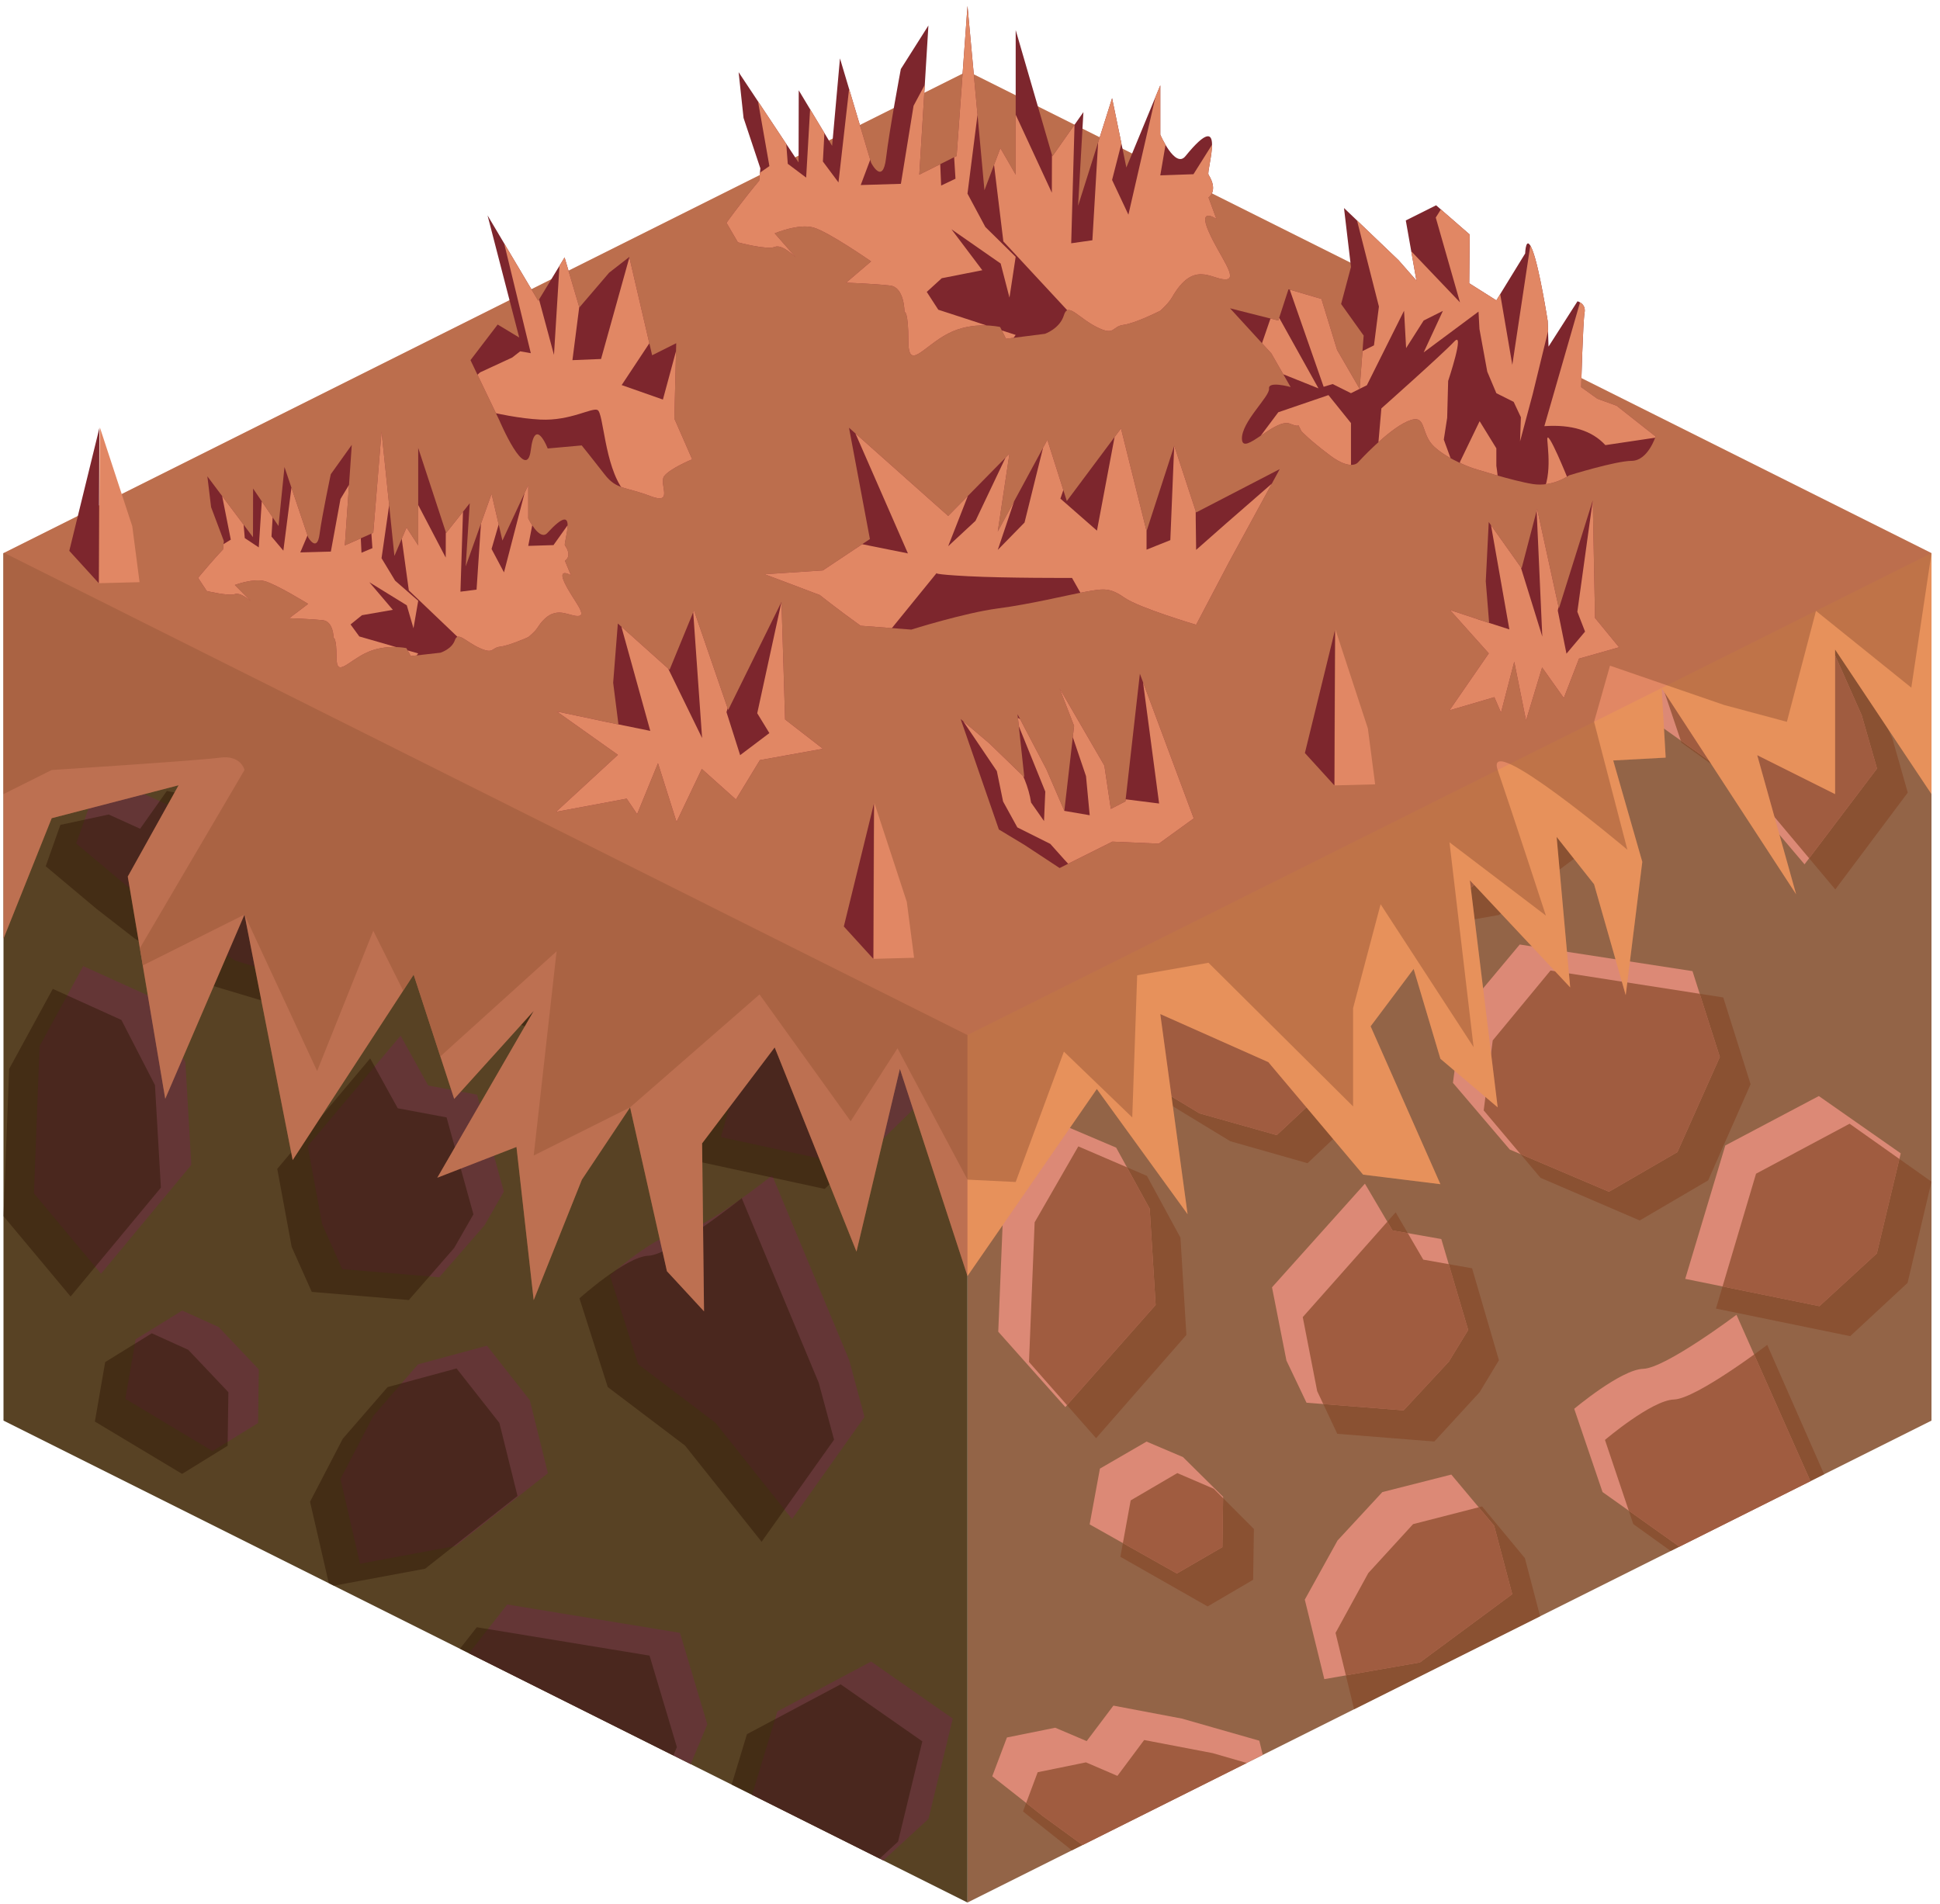 <?xml version="1.0" encoding="UTF-8" standalone="no"?><!DOCTYPE svg PUBLIC "-//W3C//DTD SVG 1.1//EN" "http://www.w3.org/Graphics/SVG/1.1/DTD/svg11.dtd"><svg width="100%" height="100%" viewBox="0 0 216 212" version="1.1" xmlns="http://www.w3.org/2000/svg" xmlns:xlink="http://www.w3.org/1999/xlink" xml:space="preserve" xmlns:serif="http://www.serif.com/" style="fill-rule:evenodd;clip-rule:evenodd;stroke-linejoin:round;stroke-miterlimit:1.414;"><g id="Grass_Block10"><g id="Grass_Block09"><g><path d="M215.052,61.598l0,96.598l-107.331,53.666l0,-96.598l107.331,-53.666Z" style="fill:#936447;"/><clipPath id="_clip1"><path d="M215.052,61.598l0,96.598l-107.331,53.666l0,-96.598l107.331,-53.666Z"/></clipPath><g clip-path="url(#_clip1)"><path d="M113.249,242.753l-7.471,-8.393l0.629,-15.381l4.861,-8.365l7.639,3.249l3.734,6.804l0.66,10.713l-10.052,11.373" style="fill:#c7a664;"/><path d="M129.091,265.902l-9.713,-5.527l1.146,-6.28l5.191,-3.042l4.056,1.744l4.471,4.478l-0.085,5.659l-5.066,2.968Zm30.284,-23.855l-5.042,5.49l-10.806,-0.858l-2.238,-4.75l-1.605,-8.245l10.343,-11.669l3.071,5.269l5.436,0.965l2.99,10.238l-2.149,3.56Zm-42.702,5.119l-7.471,-8.486l0.629,-15.55l4.861,-8.457l7.639,3.284l3.734,6.879l0.66,10.831l-10.052,11.499Zm93.012,-28.565l-2.662,11.269l-6.387,5.934l-14.945,-3.07l4.461,-15.019l10.414,-5.566l9.119,6.452Zm-32.485,4.321l7.62,-4.465l4.724,-10.709l-3.045,-9.663l-19.233,-2.996l-6.432,7.782l-1.006,7.793l6.329,7.51l11.043,4.748Zm-36.987,-6.375l6.48,-6.129l-3.057,-12.703l-8.623,-2.491l-7.622,-1.458l-2.977,3.993l-3.5,-1.505l-5.378,1.098l-1.634,4.367l5.651,4.497l4.24,3.125l7.817,4.755l8.603,2.451Zm10.66,-25.764l10.639,-1.877l10.285,-7.689l-2.017,-7.71l-4.768,-5.754l-7.679,1.971l-4.985,5.448l-3.648,6.661l2.173,8.95Zm48.103,-4.723l8.068,-10.782l-1.706,-6.008l-8.575,-19.507c0,0 -7.897,6.006 -10.383,6.083c-2.485,0.078 -7.683,4.501 -7.683,4.501l3.152,9.371l8.6,6.18l8.527,10.162Zm-64.518,-7.172l-9.714,-5.527l1.146,-6.28l5.192,-3.041l4.056,1.744l4.47,4.478l-0.085,5.658l-5.065,2.968Zm30.283,-23.855l-5.042,5.49l-10.806,-0.858l-2.237,-4.75l-1.606,-8.245l10.344,-11.668l3.07,5.268l5.436,0.966l2.991,10.237l-2.15,3.56Zm-42.702,5.119l-7.47,-8.486l0.628,-15.55l4.862,-8.457l7.638,3.285l3.735,6.879l0.66,10.831l-10.053,11.498Zm93.013,-28.564l-2.662,11.269l-6.388,5.934l-14.945,-3.071l4.461,-15.019l10.415,-5.565l9.119,6.452Zm-32.485,4.32l7.62,-4.464l4.724,-10.709l-3.045,-9.663l-19.234,-2.996l-6.431,7.781l-1.006,7.794l6.329,7.509l11.043,4.748Zm-36.987,-6.374l6.48,-6.129l-3.057,-12.703l-8.623,-2.491l-7.622,-1.459l-2.977,3.994l-3.5,-1.505l-5.378,1.097l-1.634,4.368l5.651,4.497l4.24,3.124l7.816,4.756l8.604,2.451Zm10.66,-25.764l10.639,-1.878l10.284,-7.689l-2.016,-7.709l-4.769,-5.755l-7.679,1.972l-4.985,5.448l-3.648,6.661l2.174,8.95Zm48.102,-4.724l8.069,-10.782l-1.707,-6.007l-8.574,-19.507c0,0 -7.897,6.005 -10.383,6.083c-2.486,0.077 -7.683,4.501 -7.683,4.501l3.152,9.371l8.6,6.179l8.526,10.162Z" style="fill:#86492a;fill-opacity:0.7;"/><path d="M136.789,212.468l6.48,-6.062l-3.056,-12.565l-8.624,-2.463l-7.622,-1.443l-2.976,3.95l-3.501,-1.489l-5.378,1.086l-1.634,4.32l5.651,4.447l4.24,3.091l7.817,4.704l8.603,2.424Z" style="fill:#dc8976;"/><clipPath id="_clip2"><path d="M136.789,212.468l6.48,-6.062l-3.056,-12.565l-8.624,-2.463l-7.622,-1.443l-2.976,3.95l-3.501,-1.489l-5.378,1.086l-1.634,4.32l5.651,4.447l4.24,3.091l7.817,4.704l8.603,2.424Z"/></clipPath><g clip-path="url(#_clip2)"><path d="M129.091,265.902l-9.713,-5.527l1.146,-6.28l5.191,-3.042l4.056,1.744l4.471,4.478l-0.085,5.659l-5.066,2.968Zm30.284,-23.855l-5.042,5.49l-10.806,-0.858l-2.238,-4.75l-1.605,-8.245l10.343,-11.669l3.071,5.269l5.436,0.965l2.99,10.238l-2.149,3.56Zm-42.702,5.119l-7.471,-8.486l0.629,-15.55l4.861,-8.457l7.639,3.284l3.734,6.879l0.66,10.831l-10.052,11.499Zm93.012,-28.565l-2.662,11.269l-6.387,5.934l-14.945,-3.07l4.461,-15.019l10.414,-5.566l9.119,6.452Zm-32.485,4.321l7.62,-4.465l4.724,-10.709l-3.045,-9.663l-19.233,-2.996l-6.432,7.782l-1.006,7.793l6.329,7.51l11.043,4.748Zm-36.987,-6.375l6.48,-6.129l-3.057,-12.703l-8.623,-2.491l-7.622,-1.458l-2.977,3.993l-3.5,-1.505l-5.378,1.098l-1.634,4.367l5.651,4.497l4.24,3.125l7.817,4.755l8.603,2.451Zm10.66,-25.764l10.639,-1.877l10.285,-7.689l-2.017,-7.71l-4.768,-5.754l-7.679,1.971l-4.985,5.448l-3.648,6.661l2.173,8.95Zm48.103,-4.723l8.068,-10.782l-1.706,-6.008l-8.575,-19.507c0,0 -7.897,6.006 -10.383,6.083c-2.485,0.078 -7.683,4.501 -7.683,4.501l3.152,9.371l8.6,6.18l8.527,10.162Zm-64.518,-7.172l-9.714,-5.527l1.146,-6.28l5.192,-3.041l4.056,1.744l4.47,4.478l-0.085,5.658l-5.065,2.968Zm30.283,-23.855l-5.042,5.49l-10.806,-0.858l-2.237,-4.75l-1.606,-8.245l10.344,-11.668l3.07,5.268l5.436,0.966l2.991,10.237l-2.15,3.56Zm-42.702,5.119l-7.47,-8.486l0.628,-15.55l4.862,-8.457l7.638,3.285l3.735,6.879l0.66,10.831l-10.053,11.498Zm93.013,-28.564l-2.662,11.269l-6.388,5.934l-14.945,-3.071l4.461,-15.019l10.415,-5.565l9.119,6.452Zm-32.485,4.32l7.62,-4.464l4.724,-10.709l-3.045,-9.663l-19.234,-2.996l-6.431,7.781l-1.006,7.794l6.329,7.509l11.043,4.748Zm-36.987,-6.374l6.48,-6.129l-3.057,-12.703l-8.623,-2.491l-7.622,-1.459l-2.977,3.994l-3.5,-1.505l-5.378,1.097l-1.634,4.368l5.651,4.497l4.24,3.124l7.816,4.756l8.604,2.451Zm10.66,-25.764l10.639,-1.878l10.284,-7.689l-2.016,-7.709l-4.769,-5.755l-7.679,1.972l-4.985,5.448l-3.648,6.661l2.174,8.95Zm48.102,-4.724l8.069,-10.782l-1.707,-6.007l-8.574,-19.507c0,0 -7.897,6.005 -10.383,6.083c-2.486,0.077 -7.683,4.501 -7.683,4.501l3.152,9.371l8.6,6.179l8.526,10.162Z" style="fill:#86492a;fill-opacity:0.7;"/></g><path d="M173.776,218.773l7.62,-4.416l4.724,-10.592l-3.045,-9.558l-19.233,-2.963l-6.432,7.697l-1.006,7.708l6.329,7.428l11.043,4.696Z" style="fill:#dc8976;"/><path d="M195.552,182.313l8.069,-10.665l-1.707,-5.941l-8.575,-19.295c0,0 -7.897,5.94 -10.382,6.017c-2.486,0.076 -7.684,4.452 -7.684,4.452l3.152,9.269l8.6,6.112l8.527,10.051Z" style="fill:#dc8976;"/><clipPath id="_clip3"><path d="M195.552,182.313l8.069,-10.665l-1.707,-5.941l-8.575,-19.295c0,0 -7.897,5.94 -10.382,6.017c-2.486,0.076 -7.684,4.452 -7.684,4.452l3.152,9.269l8.6,6.112l8.527,10.051Z"/></clipPath><g clip-path="url(#_clip3)"><path d="M129.091,265.902l-9.713,-5.527l1.146,-6.28l5.191,-3.042l4.056,1.744l4.471,4.478l-0.085,5.659l-5.066,2.968Zm30.284,-23.855l-5.042,5.49l-10.806,-0.858l-2.238,-4.75l-1.605,-8.245l10.343,-11.669l3.071,5.269l5.436,0.965l2.99,10.238l-2.149,3.56Zm-42.702,5.119l-7.471,-8.486l0.629,-15.55l4.861,-8.457l7.639,3.284l3.734,6.879l0.66,10.831l-10.052,11.499Zm93.012,-28.565l-2.662,11.269l-6.387,5.934l-14.945,-3.07l4.461,-15.019l10.414,-5.566l9.119,6.452Zm-32.485,4.321l7.62,-4.465l4.724,-10.709l-3.045,-9.663l-19.233,-2.996l-6.432,7.782l-1.006,7.793l6.329,7.51l11.043,4.748Zm-36.987,-6.375l6.48,-6.129l-3.057,-12.703l-8.623,-2.491l-7.622,-1.458l-2.977,3.993l-3.5,-1.505l-5.378,1.098l-1.634,4.367l5.651,4.497l4.24,3.125l7.817,4.755l8.603,2.451Zm10.66,-25.764l10.639,-1.877l10.285,-7.689l-2.017,-7.71l-4.768,-5.754l-7.679,1.971l-4.985,5.448l-3.648,6.661l2.173,8.95Zm48.103,-4.723l8.068,-10.782l-1.706,-6.008l-8.575,-19.507c0,0 -7.897,6.006 -10.383,6.083c-2.485,0.078 -7.683,4.501 -7.683,4.501l3.152,9.371l8.6,6.18l8.527,10.162Zm-64.518,-7.172l-9.714,-5.527l1.146,-6.28l5.192,-3.041l4.056,1.744l4.47,4.478l-0.085,5.658l-5.065,2.968Zm30.283,-23.855l-5.042,5.49l-10.806,-0.858l-2.237,-4.75l-1.606,-8.245l10.344,-11.668l3.07,5.268l5.436,0.966l2.991,10.237l-2.15,3.56Zm-42.702,5.119l-7.47,-8.486l0.628,-15.55l4.862,-8.457l7.638,3.285l3.735,6.879l0.66,10.831l-10.053,11.498Zm93.013,-28.564l-2.662,11.269l-6.388,5.934l-14.945,-3.071l4.461,-15.019l10.415,-5.565l9.119,6.452Zm-32.485,4.32l7.62,-4.464l4.724,-10.709l-3.045,-9.663l-19.234,-2.996l-6.431,7.781l-1.006,7.794l6.329,7.509l11.043,4.748Zm-36.987,-6.374l6.48,-6.129l-3.057,-12.703l-8.623,-2.491l-7.622,-1.459l-2.977,3.994l-3.5,-1.505l-5.378,1.097l-1.634,4.368l5.651,4.497l4.24,3.124l7.816,4.756l8.604,2.451Zm10.66,-25.764l10.639,-1.878l10.284,-7.689l-2.016,-7.709l-4.769,-5.755l-7.679,1.972l-4.985,5.448l-3.648,6.661l2.174,8.95Zm48.102,-4.724l8.069,-10.782l-1.707,-6.007l-8.574,-19.507c0,0 -7.897,6.005 -10.383,6.083c-2.486,0.077 -7.683,4.501 -7.683,4.501l3.152,9.371l8.6,6.179l8.526,10.162Z" style="fill:#86492a;fill-opacity:0.7;"/></g><path d="M147.449,186.985l10.639,-1.857l10.285,-7.605l-2.017,-7.626l-4.768,-5.692l-7.679,1.951l-4.985,5.388l-3.648,6.588l2.173,8.853" style="fill:#dc8976;"/><clipPath id="_clip4"><path d="M147.449,186.985l10.639,-1.857l10.285,-7.605l-2.017,-7.626l-4.768,-5.692l-7.679,1.951l-4.985,5.388l-3.648,6.588l2.173,8.853"/></clipPath><g clip-path="url(#_clip4)"><path d="M129.091,265.902l-9.713,-5.527l1.146,-6.28l5.191,-3.042l4.056,1.744l4.471,4.478l-0.085,5.659l-5.066,2.968Zm30.284,-23.855l-5.042,5.49l-10.806,-0.858l-2.238,-4.75l-1.605,-8.245l10.343,-11.669l3.071,5.269l5.436,0.965l2.99,10.238l-2.149,3.56Zm-42.702,5.119l-7.471,-8.486l0.629,-15.55l4.861,-8.457l7.639,3.284l3.734,6.879l0.66,10.831l-10.052,11.499Zm93.012,-28.565l-2.662,11.269l-6.387,5.934l-14.945,-3.07l4.461,-15.019l10.414,-5.566l9.119,6.452Zm-32.485,4.321l7.62,-4.465l4.724,-10.709l-3.045,-9.663l-19.233,-2.996l-6.432,7.782l-1.006,7.793l6.329,7.51l11.043,4.748Zm-36.987,-6.375l6.48,-6.129l-3.057,-12.703l-8.623,-2.491l-7.622,-1.458l-2.977,3.993l-3.5,-1.505l-5.378,1.098l-1.634,4.367l5.651,4.497l4.24,3.125l7.817,4.755l8.603,2.451Zm10.66,-25.764l10.639,-1.877l10.285,-7.689l-2.017,-7.71l-4.768,-5.754l-7.679,1.971l-4.985,5.448l-3.648,6.661l2.173,8.95Zm48.103,-4.723l8.068,-10.782l-1.706,-6.008l-8.575,-19.507c0,0 -7.897,6.006 -10.383,6.083c-2.485,0.078 -7.683,4.501 -7.683,4.501l3.152,9.371l8.6,6.18l8.527,10.162Zm-64.518,-7.172l-9.714,-5.527l1.146,-6.28l5.192,-3.041l4.056,1.744l4.47,4.478l-0.085,5.658l-5.065,2.968Zm30.283,-23.855l-5.042,5.49l-10.806,-0.858l-2.237,-4.75l-1.606,-8.245l10.344,-11.668l3.07,5.268l5.436,0.966l2.991,10.237l-2.15,3.56Zm-42.702,5.119l-7.47,-8.486l0.628,-15.55l4.862,-8.457l7.638,3.285l3.735,6.879l0.66,10.831l-10.053,11.498Zm93.013,-28.564l-2.662,11.269l-6.388,5.934l-14.945,-3.071l4.461,-15.019l10.415,-5.565l9.119,6.452Zm-32.485,4.32l7.62,-4.464l4.724,-10.709l-3.045,-9.663l-19.234,-2.996l-6.431,7.781l-1.006,7.794l6.329,7.509l11.043,4.748Zm-36.987,-6.374l6.48,-6.129l-3.057,-12.703l-8.623,-2.491l-7.622,-1.459l-2.977,3.994l-3.5,-1.505l-5.378,1.097l-1.634,4.368l5.651,4.497l4.24,3.124l7.816,4.756l8.604,2.451Zm10.66,-25.764l10.639,-1.878l10.284,-7.689l-2.016,-7.709l-4.769,-5.755l-7.679,1.972l-4.985,5.448l-3.648,6.661l2.174,8.95Zm48.102,-4.724l8.069,-10.782l-1.707,-6.007l-8.574,-19.507c0,0 -7.897,6.005 -10.383,6.083c-2.486,0.077 -7.683,4.501 -7.683,4.501l3.152,9.371l8.6,6.179l8.526,10.162Z" style="fill:#86492a;fill-opacity:0.7;"/></g><path d="M206.261,214.5l-9.119,-6.382l-10.414,5.505l-4.461,14.855l14.945,3.037l6.387,-5.869l2.662,-11.146" style="fill:#dc8976;"/><clipPath id="_clip5"><path d="M206.261,214.5l-9.119,-6.382l-10.414,5.505l-4.461,14.855l14.945,3.037l6.387,-5.869l2.662,-11.146"/></clipPath><g clip-path="url(#_clip5)"><path d="M129.091,265.902l-9.713,-5.527l1.146,-6.28l5.191,-3.042l4.056,1.744l4.471,4.478l-0.085,5.659l-5.066,2.968Zm30.284,-23.855l-5.042,5.49l-10.806,-0.858l-2.238,-4.75l-1.605,-8.245l10.343,-11.669l3.071,5.269l5.436,0.965l2.99,10.238l-2.149,3.56Zm-42.702,5.119l-7.471,-8.486l0.629,-15.55l4.861,-8.457l7.639,3.284l3.734,6.879l0.66,10.831l-10.052,11.499Zm93.012,-28.565l-2.662,11.269l-6.387,5.934l-14.945,-3.07l4.461,-15.019l10.414,-5.566l9.119,6.452Zm-32.485,4.321l7.62,-4.465l4.724,-10.709l-3.045,-9.663l-19.233,-2.996l-6.432,7.782l-1.006,7.793l6.329,7.51l11.043,4.748Zm-36.987,-6.375l6.48,-6.129l-3.057,-12.703l-8.623,-2.491l-7.622,-1.458l-2.977,3.993l-3.5,-1.505l-5.378,1.098l-1.634,4.367l5.651,4.497l4.24,3.125l7.817,4.755l8.603,2.451Zm10.66,-25.764l10.639,-1.877l10.285,-7.689l-2.017,-7.71l-4.768,-5.754l-7.679,1.971l-4.985,5.448l-3.648,6.661l2.173,8.95Zm48.103,-4.723l8.068,-10.782l-1.706,-6.008l-8.575,-19.507c0,0 -7.897,6.006 -10.383,6.083c-2.485,0.078 -7.683,4.501 -7.683,4.501l3.152,9.371l8.6,6.18l8.527,10.162Zm-64.518,-7.172l-9.714,-5.527l1.146,-6.28l5.192,-3.041l4.056,1.744l4.47,4.478l-0.085,5.658l-5.065,2.968Zm30.283,-23.855l-5.042,5.49l-10.806,-0.858l-2.237,-4.75l-1.606,-8.245l10.344,-11.668l3.07,5.268l5.436,0.966l2.991,10.237l-2.15,3.56Zm-42.702,5.119l-7.47,-8.486l0.628,-15.55l4.862,-8.457l7.638,3.285l3.735,6.879l0.66,10.831l-10.053,11.498Zm93.013,-28.564l-2.662,11.269l-6.388,5.934l-14.945,-3.071l4.461,-15.019l10.415,-5.565l9.119,6.452Zm-32.485,4.32l7.62,-4.464l4.724,-10.709l-3.045,-9.663l-19.234,-2.996l-6.431,7.781l-1.006,7.794l6.329,7.509l11.043,4.748Zm-36.987,-6.374l6.48,-6.129l-3.057,-12.703l-8.623,-2.491l-7.622,-1.459l-2.977,3.994l-3.5,-1.505l-5.378,1.097l-1.634,4.368l5.651,4.497l4.24,3.124l7.816,4.756l8.604,2.451Zm10.66,-25.764l10.639,-1.878l10.284,-7.689l-2.016,-7.709l-4.769,-5.755l-7.679,1.972l-4.985,5.448l-3.648,6.661l2.174,8.95Zm48.102,-4.724l8.069,-10.782l-1.707,-6.007l-8.574,-19.507c0,0 -7.897,6.005 -10.383,6.083c-2.486,0.077 -7.683,4.501 -7.683,4.501l3.152,9.371l8.6,6.179l8.526,10.162Z" style="fill:#86492a;fill-opacity:0.7;"/></g><path d="M118.615,156.688l-7.47,-8.393l0.628,-15.381l4.862,-8.365l7.638,3.249l3.735,6.804l0.66,10.713l-10.053,11.373" style="fill:#dc8976;"/><clipPath id="_clip6"><path d="M118.615,156.688l-7.47,-8.393l0.628,-15.381l4.862,-8.365l7.638,3.249l3.735,6.804l0.66,10.713l-10.053,11.373"/></clipPath><g clip-path="url(#_clip6)"><path d="M129.091,265.902l-9.713,-5.527l1.146,-6.28l5.191,-3.042l4.056,1.744l4.471,4.478l-0.085,5.659l-5.066,2.968Zm30.284,-23.855l-5.042,5.49l-10.806,-0.858l-2.238,-4.75l-1.605,-8.245l10.343,-11.669l3.071,5.269l5.436,0.965l2.99,10.238l-2.149,3.56Zm-42.702,5.119l-7.471,-8.486l0.629,-15.55l4.861,-8.457l7.639,3.284l3.734,6.879l0.66,10.831l-10.052,11.499Zm93.012,-28.565l-2.662,11.269l-6.387,5.934l-14.945,-3.07l4.461,-15.019l10.414,-5.566l9.119,6.452Zm-32.485,4.321l7.62,-4.465l4.724,-10.709l-3.045,-9.663l-19.233,-2.996l-6.432,7.782l-1.006,7.793l6.329,7.51l11.043,4.748Zm-36.987,-6.375l6.48,-6.129l-3.057,-12.703l-8.623,-2.491l-7.622,-1.458l-2.977,3.993l-3.5,-1.505l-5.378,1.098l-1.634,4.367l5.651,4.497l4.24,3.125l7.817,4.755l8.603,2.451Zm10.66,-25.764l10.639,-1.877l10.285,-7.689l-2.017,-7.71l-4.768,-5.754l-7.679,1.971l-4.985,5.448l-3.648,6.661l2.173,8.95Zm48.103,-4.723l8.068,-10.782l-1.706,-6.008l-8.575,-19.507c0,0 -7.897,6.006 -10.383,6.083c-2.485,0.078 -7.683,4.501 -7.683,4.501l3.152,9.371l8.6,6.18l8.527,10.162Zm-64.518,-7.172l-9.714,-5.527l1.146,-6.28l5.192,-3.041l4.056,1.744l4.47,4.478l-0.085,5.658l-5.065,2.968Zm30.283,-23.855l-5.042,5.49l-10.806,-0.858l-2.237,-4.75l-1.606,-8.245l10.344,-11.668l3.07,5.268l5.436,0.966l2.991,10.237l-2.15,3.56Zm-42.702,5.119l-7.47,-8.486l0.628,-15.55l4.862,-8.457l7.638,3.285l3.735,6.879l0.66,10.831l-10.053,11.498Zm93.013,-28.564l-2.662,11.269l-6.388,5.934l-14.945,-3.071l4.461,-15.019l10.415,-5.565l9.119,6.452Zm-32.485,4.32l7.62,-4.464l4.724,-10.709l-3.045,-9.663l-19.234,-2.996l-6.431,7.781l-1.006,7.794l6.329,7.509l11.043,4.748Zm-36.987,-6.374l6.48,-6.129l-3.057,-12.703l-8.623,-2.491l-7.622,-1.459l-2.977,3.994l-3.5,-1.505l-5.378,1.097l-1.634,4.368l5.651,4.497l4.24,3.124l7.816,4.756l8.604,2.451Zm10.66,-25.764l10.639,-1.878l10.284,-7.689l-2.016,-7.709l-4.769,-5.755l-7.679,1.972l-4.985,5.448l-3.648,6.661l2.174,8.95Zm48.102,-4.724l8.069,-10.782l-1.707,-6.007l-8.574,-19.507c0,0 -7.897,6.005 -10.383,6.083c-2.486,0.077 -7.683,4.501 -7.683,4.501l3.152,9.371l8.6,6.179l8.526,10.162Z" style="fill:#86492a;fill-opacity:0.7;"/></g><path d="M131.034,175.219l-9.713,-5.466l1.145,-6.212l5.192,-3.008l4.056,1.725l4.47,4.429l-0.084,5.597l-5.066,2.935Z" style="fill:#dc8976;"/><clipPath id="_clip7"><path d="M131.034,175.219l-9.713,-5.466l1.145,-6.212l5.192,-3.008l4.056,1.725l4.47,4.429l-0.084,5.597l-5.066,2.935Z"/></clipPath><g clip-path="url(#_clip7)"><path d="M129.091,265.902l-9.713,-5.527l1.146,-6.28l5.191,-3.042l4.056,1.744l4.471,4.478l-0.085,5.659l-5.066,2.968Zm30.284,-23.855l-5.042,5.49l-10.806,-0.858l-2.238,-4.75l-1.605,-8.245l10.343,-11.669l3.071,5.269l5.436,0.965l2.99,10.238l-2.149,3.56Zm-42.702,5.119l-7.471,-8.486l0.629,-15.55l4.861,-8.457l7.639,3.284l3.734,6.879l0.66,10.831l-10.052,11.499Zm93.012,-28.565l-2.662,11.269l-6.387,5.934l-14.945,-3.07l4.461,-15.019l10.414,-5.566l9.119,6.452Zm-32.485,4.321l7.62,-4.465l4.724,-10.709l-3.045,-9.663l-19.233,-2.996l-6.432,7.782l-1.006,7.793l6.329,7.51l11.043,4.748Zm-36.987,-6.375l6.48,-6.129l-3.057,-12.703l-8.623,-2.491l-7.622,-1.458l-2.977,3.993l-3.5,-1.505l-5.378,1.098l-1.634,4.367l5.651,4.497l4.24,3.125l7.817,4.755l8.603,2.451Zm10.66,-25.764l10.639,-1.877l10.285,-7.689l-2.017,-7.71l-4.768,-5.754l-7.679,1.971l-4.985,5.448l-3.648,6.661l2.173,8.95Zm48.103,-4.723l8.068,-10.782l-1.706,-6.008l-8.575,-19.507c0,0 -7.897,6.006 -10.383,6.083c-2.485,0.078 -7.683,4.501 -7.683,4.501l3.152,9.371l8.6,6.18l8.527,10.162Zm-64.518,-7.172l-9.714,-5.527l1.146,-6.28l5.192,-3.041l4.056,1.744l4.47,4.478l-0.085,5.658l-5.065,2.968Zm30.283,-23.855l-5.042,5.49l-10.806,-0.858l-2.237,-4.75l-1.606,-8.245l10.344,-11.668l3.07,5.268l5.436,0.966l2.991,10.237l-2.15,3.56Zm-42.702,5.119l-7.47,-8.486l0.628,-15.55l4.862,-8.457l7.638,3.285l3.735,6.879l0.66,10.831l-10.053,11.498Zm93.013,-28.564l-2.662,11.269l-6.388,5.934l-14.945,-3.071l4.461,-15.019l10.415,-5.565l9.119,6.452Zm-32.485,4.32l7.62,-4.464l4.724,-10.709l-3.045,-9.663l-19.234,-2.996l-6.431,7.781l-1.006,7.794l6.329,7.509l11.043,4.748Zm-36.987,-6.374l6.48,-6.129l-3.057,-12.703l-8.623,-2.491l-7.622,-1.459l-2.977,3.994l-3.5,-1.505l-5.378,1.097l-1.634,4.368l5.651,4.497l4.24,3.124l7.816,4.756l8.604,2.451Zm10.66,-25.764l10.639,-1.878l10.284,-7.689l-2.016,-7.709l-4.769,-5.755l-7.679,1.972l-4.985,5.448l-3.648,6.661l2.174,8.95Zm48.102,-4.724l8.069,-10.782l-1.707,-6.007l-8.574,-19.507c0,0 -7.897,6.005 -10.383,6.083c-2.486,0.077 -7.683,4.501 -7.683,4.501l3.152,9.371l8.6,6.179l8.526,10.162Z" style="fill:#86492a;fill-opacity:0.7;"/></g><path d="M161.317,151.625l-5.042,5.43l-10.806,-0.849l-2.237,-4.698l-1.606,-8.155l10.344,-11.542l3.071,5.211l5.435,0.955l2.991,10.127l-2.15,3.521" style="fill:#dc8976;"/><clipPath id="_clip8"><path d="M161.317,151.625l-5.042,5.43l-10.806,-0.849l-2.237,-4.698l-1.606,-8.155l10.344,-11.542l3.071,5.211l5.435,0.955l2.991,10.127l-2.15,3.521"/></clipPath><g clip-path="url(#_clip8)"><path d="M129.091,265.902l-9.713,-5.527l1.146,-6.28l5.191,-3.042l4.056,1.744l4.471,4.478l-0.085,5.659l-5.066,2.968Zm30.284,-23.855l-5.042,5.49l-10.806,-0.858l-2.238,-4.75l-1.605,-8.245l10.343,-11.669l3.071,5.269l5.436,0.965l2.99,10.238l-2.149,3.56Zm-42.702,5.119l-7.471,-8.486l0.629,-15.55l4.861,-8.457l7.639,3.284l3.734,6.879l0.66,10.831l-10.052,11.499Zm93.012,-28.565l-2.662,11.269l-6.387,5.934l-14.945,-3.07l4.461,-15.019l10.414,-5.566l9.119,6.452Zm-32.485,4.321l7.62,-4.465l4.724,-10.709l-3.045,-9.663l-19.233,-2.996l-6.432,7.782l-1.006,7.793l6.329,7.51l11.043,4.748Zm-36.987,-6.375l6.48,-6.129l-3.057,-12.703l-8.623,-2.491l-7.622,-1.458l-2.977,3.993l-3.5,-1.505l-5.378,1.098l-1.634,4.367l5.651,4.497l4.24,3.125l7.817,4.755l8.603,2.451Zm10.66,-25.764l10.639,-1.877l10.285,-7.689l-2.017,-7.71l-4.768,-5.754l-7.679,1.971l-4.985,5.448l-3.648,6.661l2.173,8.95Zm48.103,-4.723l8.068,-10.782l-1.706,-6.008l-8.575,-19.507c0,0 -7.897,6.006 -10.383,6.083c-2.485,0.078 -7.683,4.501 -7.683,4.501l3.152,9.371l8.6,6.18l8.527,10.162Zm-64.518,-7.172l-9.714,-5.527l1.146,-6.28l5.192,-3.041l4.056,1.744l4.47,4.478l-0.085,5.658l-5.065,2.968Zm30.283,-23.855l-5.042,5.49l-10.806,-0.858l-2.237,-4.75l-1.606,-8.245l10.344,-11.668l3.07,5.268l5.436,0.966l2.991,10.237l-2.15,3.56Zm-42.702,5.119l-7.47,-8.486l0.628,-15.55l4.862,-8.457l7.638,3.285l3.735,6.879l0.66,10.831l-10.053,11.498Zm93.013,-28.564l-2.662,11.269l-6.388,5.934l-14.945,-3.071l4.461,-15.019l10.415,-5.565l9.119,6.452Zm-32.485,4.32l7.62,-4.464l4.724,-10.709l-3.045,-9.663l-19.234,-2.996l-6.431,7.781l-1.006,7.794l6.329,7.509l11.043,4.748Zm-36.987,-6.374l6.48,-6.129l-3.057,-12.703l-8.623,-2.491l-7.622,-1.459l-2.977,3.994l-3.5,-1.505l-5.378,1.097l-1.634,4.368l5.651,4.497l4.24,3.124l7.816,4.756l8.604,2.451Zm10.66,-25.764l10.639,-1.878l10.284,-7.689l-2.016,-7.709l-4.769,-5.755l-7.679,1.972l-4.985,5.448l-3.648,6.661l2.174,8.95Zm48.102,-4.724l8.069,-10.782l-1.707,-6.007l-8.574,-19.507c0,0 -7.897,6.005 -10.383,6.083c-2.486,0.077 -7.683,4.501 -7.683,4.501l3.152,9.371l8.6,6.179l8.526,10.162Z" style="fill:#86492a;fill-opacity:0.7;"/></g><path d="M142.156,126.403l6.48,-6.062l-3.057,-12.565l-8.623,-2.463l-7.622,-1.443l-2.977,3.95l-3.5,-1.489l-5.378,1.086l-1.634,4.32l5.651,4.447l4.24,3.091l7.816,4.704l8.604,2.424Z" style="fill:#dc8976;"/><clipPath id="_clip9"><path d="M142.156,126.403l6.48,-6.062l-3.057,-12.565l-8.623,-2.463l-7.622,-1.443l-2.977,3.95l-3.5,-1.489l-5.378,1.086l-1.634,4.32l5.651,4.447l4.24,3.091l7.816,4.704l8.604,2.424Z"/></clipPath><g clip-path="url(#_clip9)"><path d="M129.091,265.902l-9.713,-5.527l1.146,-6.28l5.191,-3.042l4.056,1.744l4.471,4.478l-0.085,5.659l-5.066,2.968Zm30.284,-23.855l-5.042,5.49l-10.806,-0.858l-2.238,-4.75l-1.605,-8.245l10.343,-11.669l3.071,5.269l5.436,0.965l2.99,10.238l-2.149,3.56Zm-42.702,5.119l-7.471,-8.486l0.629,-15.55l4.861,-8.457l7.639,3.284l3.734,6.879l0.66,10.831l-10.052,11.499Zm93.012,-28.565l-2.662,11.269l-6.387,5.934l-14.945,-3.07l4.461,-15.019l10.414,-5.566l9.119,6.452Zm-32.485,4.321l7.62,-4.465l4.724,-10.709l-3.045,-9.663l-19.233,-2.996l-6.432,7.782l-1.006,7.793l6.329,7.51l11.043,4.748Zm-36.987,-6.375l6.48,-6.129l-3.057,-12.703l-8.623,-2.491l-7.622,-1.458l-2.977,3.993l-3.5,-1.505l-5.378,1.098l-1.634,4.367l5.651,4.497l4.24,3.125l7.817,4.755l8.603,2.451Zm10.66,-25.764l10.639,-1.877l10.285,-7.689l-2.017,-7.71l-4.768,-5.754l-7.679,1.971l-4.985,5.448l-3.648,6.661l2.173,8.95Zm48.103,-4.723l8.068,-10.782l-1.706,-6.008l-8.575,-19.507c0,0 -7.897,6.006 -10.383,6.083c-2.485,0.078 -7.683,4.501 -7.683,4.501l3.152,9.371l8.6,6.18l8.527,10.162Zm-64.518,-7.172l-9.714,-5.527l1.146,-6.28l5.192,-3.041l4.056,1.744l4.47,4.478l-0.085,5.658l-5.065,2.968Zm30.283,-23.855l-5.042,5.49l-10.806,-0.858l-2.237,-4.75l-1.606,-8.245l10.344,-11.668l3.07,5.268l5.436,0.966l2.991,10.237l-2.15,3.56Zm-42.702,5.119l-7.47,-8.486l0.628,-15.55l4.862,-8.457l7.638,3.285l3.735,6.879l0.66,10.831l-10.053,11.498Zm93.013,-28.564l-2.662,11.269l-6.388,5.934l-14.945,-3.071l4.461,-15.019l10.415,-5.565l9.119,6.452Zm-32.485,4.32l7.62,-4.464l4.724,-10.709l-3.045,-9.663l-19.234,-2.996l-6.431,7.781l-1.006,7.794l6.329,7.509l11.043,4.748Zm-36.987,-6.374l6.48,-6.129l-3.057,-12.703l-8.623,-2.491l-7.622,-1.459l-2.977,3.994l-3.5,-1.505l-5.378,1.097l-1.634,4.368l5.651,4.497l4.24,3.124l7.816,4.756l8.604,2.451Zm10.66,-25.764l10.639,-1.878l10.284,-7.689l-2.016,-7.709l-4.769,-5.755l-7.679,1.972l-4.985,5.448l-3.648,6.661l2.174,8.95Zm48.102,-4.724l8.069,-10.782l-1.707,-6.007l-8.574,-19.507c0,0 -7.897,6.005 -10.383,6.083c-2.486,0.077 -7.683,4.501 -7.683,4.501l3.152,9.371l8.6,6.179l8.526,10.162Z" style="fill:#86492a;fill-opacity:0.7;"/></g><path d="M179.143,132.708l7.62,-4.416l4.724,-10.592l-3.045,-9.558l-19.234,-2.963l-6.431,7.697l-1.006,7.708l6.329,7.428l11.043,4.696Z" style="fill:#dc8976;"/><clipPath id="_clip10"><path d="M179.143,132.708l7.62,-4.416l4.724,-10.592l-3.045,-9.558l-19.234,-2.963l-6.431,7.697l-1.006,7.708l6.329,7.428l11.043,4.696Z"/></clipPath><g clip-path="url(#_clip10)"><path d="M129.091,265.902l-9.713,-5.527l1.146,-6.28l5.191,-3.042l4.056,1.744l4.471,4.478l-0.085,5.659l-5.066,2.968Zm30.284,-23.855l-5.042,5.49l-10.806,-0.858l-2.238,-4.75l-1.605,-8.245l10.343,-11.669l3.071,5.269l5.436,0.965l2.99,10.238l-2.149,3.56Zm-42.702,5.119l-7.471,-8.486l0.629,-15.55l4.861,-8.457l7.639,3.284l3.734,6.879l0.66,10.831l-10.052,11.499Zm93.012,-28.565l-2.662,11.269l-6.387,5.934l-14.945,-3.07l4.461,-15.019l10.414,-5.566l9.119,6.452Zm-32.485,4.321l7.62,-4.465l4.724,-10.709l-3.045,-9.663l-19.233,-2.996l-6.432,7.782l-1.006,7.793l6.329,7.51l11.043,4.748Zm-36.987,-6.375l6.48,-6.129l-3.057,-12.703l-8.623,-2.491l-7.622,-1.458l-2.977,3.993l-3.5,-1.505l-5.378,1.098l-1.634,4.367l5.651,4.497l4.24,3.125l7.817,4.755l8.603,2.451Zm10.66,-25.764l10.639,-1.877l10.285,-7.689l-2.017,-7.71l-4.768,-5.754l-7.679,1.971l-4.985,5.448l-3.648,6.661l2.173,8.95Zm48.103,-4.723l8.068,-10.782l-1.706,-6.008l-8.575,-19.507c0,0 -7.897,6.006 -10.383,6.083c-2.485,0.078 -7.683,4.501 -7.683,4.501l3.152,9.371l8.6,6.18l8.527,10.162Zm-64.518,-7.172l-9.714,-5.527l1.146,-6.28l5.192,-3.041l4.056,1.744l4.47,4.478l-0.085,5.658l-5.065,2.968Zm30.283,-23.855l-5.042,5.49l-10.806,-0.858l-2.237,-4.75l-1.606,-8.245l10.344,-11.668l3.07,5.268l5.436,0.966l2.991,10.237l-2.15,3.56Zm-42.702,5.119l-7.47,-8.486l0.628,-15.55l4.862,-8.457l7.638,3.285l3.735,6.879l0.66,10.831l-10.053,11.498Zm93.013,-28.564l-2.662,11.269l-6.388,5.934l-14.945,-3.071l4.461,-15.019l10.415,-5.565l9.119,6.452Zm-32.485,4.32l7.62,-4.464l4.724,-10.709l-3.045,-9.663l-19.234,-2.996l-6.431,7.781l-1.006,7.794l6.329,7.509l11.043,4.748Zm-36.987,-6.374l6.48,-6.129l-3.057,-12.703l-8.623,-2.491l-7.622,-1.459l-2.977,3.994l-3.5,-1.505l-5.378,1.097l-1.634,4.368l5.651,4.497l4.24,3.124l7.816,4.756l8.604,2.451Zm10.66,-25.764l10.639,-1.878l10.284,-7.689l-2.016,-7.709l-4.769,-5.755l-7.679,1.972l-4.985,5.448l-3.648,6.661l2.174,8.95Zm48.102,-4.724l8.069,-10.782l-1.707,-6.007l-8.574,-19.507c0,0 -7.897,6.005 -10.383,6.083c-2.486,0.077 -7.683,4.501 -7.683,4.501l3.152,9.371l8.6,6.179l8.526,10.162Z" style="fill:#86492a;fill-opacity:0.7;"/></g><path d="M200.918,96.248l8.069,-10.665l-1.707,-5.942l-8.574,-19.294c0,0 -7.897,5.94 -10.383,6.017c-2.486,0.076 -7.683,4.452 -7.683,4.452l3.152,9.269l8.6,6.112l8.526,10.051Z" style="fill:#dc8976;"/><clipPath id="_clip11"><path d="M200.918,96.248l8.069,-10.665l-1.707,-5.942l-8.574,-19.294c0,0 -7.897,5.94 -10.383,6.017c-2.486,0.076 -7.683,4.452 -7.683,4.452l3.152,9.269l8.6,6.112l8.526,10.051Z"/></clipPath><g clip-path="url(#_clip11)"><path d="M129.091,265.902l-9.713,-5.527l1.146,-6.28l5.191,-3.042l4.056,1.744l4.471,4.478l-0.085,5.659l-5.066,2.968Zm30.284,-23.855l-5.042,5.49l-10.806,-0.858l-2.238,-4.75l-1.605,-8.245l10.343,-11.669l3.071,5.269l5.436,0.965l2.99,10.238l-2.149,3.56Zm-42.702,5.119l-7.471,-8.486l0.629,-15.55l4.861,-8.457l7.639,3.284l3.734,6.879l0.66,10.831l-10.052,11.499Zm93.012,-28.565l-2.662,11.269l-6.387,5.934l-14.945,-3.07l4.461,-15.019l10.414,-5.566l9.119,6.452Zm-32.485,4.321l7.62,-4.465l4.724,-10.709l-3.045,-9.663l-19.233,-2.996l-6.432,7.782l-1.006,7.793l6.329,7.51l11.043,4.748Zm-36.987,-6.375l6.48,-6.129l-3.057,-12.703l-8.623,-2.491l-7.622,-1.458l-2.977,3.993l-3.5,-1.505l-5.378,1.098l-1.634,4.367l5.651,4.497l4.24,3.125l7.817,4.755l8.603,2.451Zm10.66,-25.764l10.639,-1.877l10.285,-7.689l-2.017,-7.71l-4.768,-5.754l-7.679,1.971l-4.985,5.448l-3.648,6.661l2.173,8.95Zm48.103,-4.723l8.068,-10.782l-1.706,-6.008l-8.575,-19.507c0,0 -7.897,6.006 -10.383,6.083c-2.485,0.078 -7.683,4.501 -7.683,4.501l3.152,9.371l8.6,6.18l8.527,10.162Zm-64.518,-7.172l-9.714,-5.527l1.146,-6.28l5.192,-3.041l4.056,1.744l4.47,4.478l-0.085,5.658l-5.065,2.968Zm30.283,-23.855l-5.042,5.49l-10.806,-0.858l-2.237,-4.75l-1.606,-8.245l10.344,-11.668l3.07,5.268l5.436,0.966l2.991,10.237l-2.15,3.56Zm-42.702,5.119l-7.47,-8.486l0.628,-15.55l4.862,-8.457l7.638,3.285l3.735,6.879l0.66,10.831l-10.053,11.498Zm93.013,-28.564l-2.662,11.269l-6.388,5.934l-14.945,-3.071l4.461,-15.019l10.415,-5.565l9.119,6.452Zm-32.485,4.32l7.62,-4.464l4.724,-10.709l-3.045,-9.663l-19.234,-2.996l-6.431,7.781l-1.006,7.794l6.329,7.509l11.043,4.748Zm-36.987,-6.374l6.48,-6.129l-3.057,-12.703l-8.623,-2.491l-7.622,-1.459l-2.977,3.994l-3.5,-1.505l-5.378,1.097l-1.634,4.368l5.651,4.497l4.24,3.124l7.816,4.756l8.604,2.451Zm10.66,-25.764l10.639,-1.878l10.284,-7.689l-2.016,-7.709l-4.769,-5.755l-7.679,1.972l-4.985,5.448l-3.648,6.661l2.174,8.95Zm48.102,-4.724l8.069,-10.782l-1.707,-6.007l-8.574,-19.507c0,0 -7.897,6.005 -10.383,6.083c-2.486,0.077 -7.683,4.501 -7.683,4.501l3.152,9.371l8.6,6.179l8.526,10.162Z" style="fill:#86492a;fill-opacity:0.7;"/></g><path d="M152.816,100.92l10.639,-1.857l10.284,-7.605l-2.016,-7.626l-4.769,-5.692l-7.679,1.951l-4.985,5.388l-3.648,6.588l2.174,8.853" style="fill:#dc8976;"/><clipPath id="_clip12"><path d="M152.816,100.92l10.639,-1.857l10.284,-7.605l-2.016,-7.626l-4.769,-5.692l-7.679,1.951l-4.985,5.388l-3.648,6.588l2.174,8.853"/></clipPath><g clip-path="url(#_clip12)"><path d="M129.091,265.902l-9.713,-5.527l1.146,-6.28l5.191,-3.042l4.056,1.744l4.471,4.478l-0.085,5.659l-5.066,2.968Zm30.284,-23.855l-5.042,5.49l-10.806,-0.858l-2.238,-4.75l-1.605,-8.245l10.343,-11.669l3.071,5.269l5.436,0.965l2.99,10.238l-2.149,3.56Zm-42.702,5.119l-7.471,-8.486l0.629,-15.55l4.861,-8.457l7.639,3.284l3.734,6.879l0.66,10.831l-10.052,11.499Zm93.012,-28.565l-2.662,11.269l-6.387,5.934l-14.945,-3.07l4.461,-15.019l10.414,-5.566l9.119,6.452Zm-32.485,4.321l7.62,-4.465l4.724,-10.709l-3.045,-9.663l-19.233,-2.996l-6.432,7.782l-1.006,7.793l6.329,7.51l11.043,4.748Zm-36.987,-6.375l6.48,-6.129l-3.057,-12.703l-8.623,-2.491l-7.622,-1.458l-2.977,3.993l-3.5,-1.505l-5.378,1.098l-1.634,4.367l5.651,4.497l4.24,3.125l7.817,4.755l8.603,2.451Zm10.66,-25.764l10.639,-1.877l10.285,-7.689l-2.017,-7.71l-4.768,-5.754l-7.679,1.971l-4.985,5.448l-3.648,6.661l2.173,8.95Zm48.103,-4.723l8.068,-10.782l-1.706,-6.008l-8.575,-19.507c0,0 -7.897,6.006 -10.383,6.083c-2.485,0.078 -7.683,4.501 -7.683,4.501l3.152,9.371l8.6,6.18l8.527,10.162Zm-64.518,-7.172l-9.714,-5.527l1.146,-6.28l5.192,-3.041l4.056,1.744l4.47,4.478l-0.085,5.658l-5.065,2.968Zm30.283,-23.855l-5.042,5.49l-10.806,-0.858l-2.237,-4.75l-1.606,-8.245l10.344,-11.668l3.07,5.268l5.436,0.966l2.991,10.237l-2.15,3.56Zm-42.702,5.119l-7.47,-8.486l0.628,-15.55l4.862,-8.457l7.638,3.285l3.735,6.879l0.66,10.831l-10.053,11.498Zm93.013,-28.564l-2.662,11.269l-6.388,5.934l-14.945,-3.071l4.461,-15.019l10.415,-5.565l9.119,6.452Zm-32.485,4.32l7.62,-4.464l4.724,-10.709l-3.045,-9.663l-19.234,-2.996l-6.431,7.781l-1.006,7.794l6.329,7.509l11.043,4.748Zm-36.987,-6.374l6.48,-6.129l-3.057,-12.703l-8.623,-2.491l-7.622,-1.459l-2.977,3.994l-3.5,-1.505l-5.378,1.097l-1.634,4.368l5.651,4.497l4.24,3.124l7.816,4.756l8.604,2.451Zm10.66,-25.764l10.639,-1.878l10.284,-7.689l-2.016,-7.709l-4.769,-5.755l-7.679,1.972l-4.985,5.448l-3.648,6.661l2.174,8.95Zm48.102,-4.724l8.069,-10.782l-1.707,-6.007l-8.574,-19.507c0,0 -7.897,6.005 -10.383,6.083c-2.486,0.077 -7.683,4.501 -7.683,4.501l3.152,9.371l8.6,6.179l8.526,10.162Z" style="fill:#86492a;fill-opacity:0.7;"/></g><path d="M211.628,128.434l-9.119,-6.381l-10.415,5.505l-4.461,14.855l14.945,3.037l6.388,-5.869l2.662,-11.147" style="fill:#dc8976;"/><clipPath id="_clip13"><path d="M211.628,128.434l-9.119,-6.381l-10.415,5.505l-4.461,14.855l14.945,3.037l6.388,-5.869l2.662,-11.147"/></clipPath><g clip-path="url(#_clip13)"><path d="M129.091,265.902l-9.713,-5.527l1.146,-6.28l5.191,-3.042l4.056,1.744l4.471,4.478l-0.085,5.659l-5.066,2.968Zm30.284,-23.855l-5.042,5.49l-10.806,-0.858l-2.238,-4.75l-1.605,-8.245l10.343,-11.669l3.071,5.269l5.436,0.965l2.99,10.238l-2.149,3.56Zm-42.702,5.119l-7.471,-8.486l0.629,-15.55l4.861,-8.457l7.639,3.284l3.734,6.879l0.66,10.831l-10.052,11.499Zm93.012,-28.565l-2.662,11.269l-6.387,5.934l-14.945,-3.07l4.461,-15.019l10.414,-5.566l9.119,6.452Zm-32.485,4.321l7.62,-4.465l4.724,-10.709l-3.045,-9.663l-19.233,-2.996l-6.432,7.782l-1.006,7.793l6.329,7.51l11.043,4.748Zm-36.987,-6.375l6.48,-6.129l-3.057,-12.703l-8.623,-2.491l-7.622,-1.458l-2.977,3.993l-3.5,-1.505l-5.378,1.098l-1.634,4.367l5.651,4.497l4.24,3.125l7.817,4.755l8.603,2.451Zm10.66,-25.764l10.639,-1.877l10.285,-7.689l-2.017,-7.71l-4.768,-5.754l-7.679,1.971l-4.985,5.448l-3.648,6.661l2.173,8.95Zm48.103,-4.723l8.068,-10.782l-1.706,-6.008l-8.575,-19.507c0,0 -7.897,6.006 -10.383,6.083c-2.485,0.078 -7.683,4.501 -7.683,4.501l3.152,9.371l8.6,6.18l8.527,10.162Zm-64.518,-7.172l-9.714,-5.527l1.146,-6.28l5.192,-3.041l4.056,1.744l4.47,4.478l-0.085,5.658l-5.065,2.968Zm30.283,-23.855l-5.042,5.49l-10.806,-0.858l-2.237,-4.75l-1.606,-8.245l10.344,-11.668l3.07,5.268l5.436,0.966l2.991,10.237l-2.15,3.56Zm-42.702,5.119l-7.47,-8.486l0.628,-15.55l4.862,-8.457l7.638,3.285l3.735,6.879l0.66,10.831l-10.053,11.498Zm93.013,-28.564l-2.662,11.269l-6.388,5.934l-14.945,-3.071l4.461,-15.019l10.415,-5.565l9.119,6.452Zm-32.485,4.32l7.62,-4.464l4.724,-10.709l-3.045,-9.663l-19.234,-2.996l-6.431,7.781l-1.006,7.794l6.329,7.509l11.043,4.748Zm-36.987,-6.374l6.48,-6.129l-3.057,-12.703l-8.623,-2.491l-7.622,-1.459l-2.977,3.994l-3.5,-1.505l-5.378,1.097l-1.634,4.368l5.651,4.497l4.24,3.124l7.816,4.756l8.604,2.451Zm10.66,-25.764l10.639,-1.878l10.284,-7.689l-2.016,-7.709l-4.769,-5.755l-7.679,1.972l-4.985,5.448l-3.648,6.661l2.174,8.95Zm48.102,-4.724l8.069,-10.782l-1.707,-6.007l-8.574,-19.507c0,0 -7.897,6.005 -10.383,6.083c-2.486,0.077 -7.683,4.501 -7.683,4.501l3.152,9.371l8.6,6.179l8.526,10.162Z" style="fill:#86492a;fill-opacity:0.7;"/></g></g></g><path d="M0.389,61.598l107.332,53.666l0,96.598l-107.332,-53.666l0,-96.598" style="fill:#584224;"/><clipPath id="_clip14"><path d="M0.389,61.598l107.332,53.666l0,96.598l-107.332,-53.666l0,-96.598"/></clipPath><g clip-path="url(#_clip14)"><path d="M5.882,233.575l-7.471,-8.946l0.629,-16.394l4.861,-8.916l7.639,3.463l3.734,7.252l0.66,11.419l-10.052,12.122" style="fill:#816b40;"/><path d="M48.584,228.178l-5.042,5.788l-10.806,-0.904l-2.238,-5.008l-1.605,-8.692l10.344,-12.302l3.07,5.554l5.436,1.018l2.99,10.793l-2.149,3.753" style="fill:#816b40;"/><path d="M29.422,201.295l6.48,-6.461l-3.056,-13.392l-8.623,-2.626l-7.623,-1.538l-2.976,4.21l-3.5,-1.586l-5.379,1.157l-1.633,4.604l5.65,4.741l4.241,3.294l7.816,5.014l8.603,2.583Z" style="fill:#816b40;"/><path d="M66.409,208.016l7.621,-4.707l4.723,-11.29l-3.045,-10.187l-19.233,-3.159l-6.432,8.204l-1.006,8.216l6.329,7.917l11.043,5.006Z" style="fill:#643636;"/><path d="M88.185,169.154l8.069,-11.367l-1.707,-6.333l-8.575,-20.566c0,0 -7.897,6.332 -10.382,6.413c-2.486,0.082 -7.683,4.746 -7.683,4.746l3.152,9.879l8.599,6.515l8.527,10.713Z" style="fill:#643636;"/><path d="M40.082,174.134l10.639,-1.98l10.285,-8.106l-2.017,-8.128l-4.768,-6.066l-7.679,2.078l-4.985,5.744l-3.648,7.022l2.173,9.436" style="fill:#643636;"/><path d="M106.081,191.379l-9.093,-6.35l-10.433,5.551l-4.516,14.884l14.93,2.979l6.408,-5.899l2.704,-11.165" style="fill:#643636;"/><path d="M11.248,141.841l-7.47,-8.946l0.628,-16.394l4.862,-8.916l7.639,3.463l3.734,7.252l0.66,11.419l-10.053,12.122" style="fill:#643636;"/><path d="M23.667,161.593l-9.713,-5.826l1.145,-6.621l5.192,-3.207l4.056,1.839l4.47,4.721l-0.084,5.965l-5.066,3.129Z" style="fill:#643636;"/><path d="M53.95,136.444l-5.042,5.788l-10.806,-0.904l-2.237,-5.008l-1.605,-8.692l10.343,-12.302l3.071,5.554l5.435,1.018l2.991,10.793l-2.15,3.753" style="fill:#643636;"/><path d="M34.789,109.561l6.48,-6.461l-3.057,-13.392l-8.623,-2.626l-7.622,-1.538l-2.977,4.21l-3.5,-1.586l-5.378,1.157l-1.634,4.604l5.651,4.741l4.24,3.294l7.816,5.013l8.604,2.584Z" style="fill:#643636;"/><path d="M71.776,116.282l7.62,-4.707l4.724,-11.29l-3.045,-10.187l-19.234,-3.159l-6.431,8.204l-1.006,8.216l6.329,7.917l11.043,5.006Z" style="fill:#643636;"/><path d="M93.551,77.42l8.069,-11.367l-1.706,-6.333l-8.575,-20.566c0,0 -7.897,6.332 -10.383,6.413c-2.486,0.082 -7.683,4.746 -7.683,4.746l3.152,9.879l8.6,6.515l8.526,10.713Z" style="fill:#816b40;"/><path d="M45.449,82.4l10.639,-1.98l10.285,-8.106l-2.017,-8.128l-4.769,-6.066l-7.679,2.078l-4.984,5.744l-3.648,7.022l2.173,9.436" style="fill:#816b40;"/><path d="M104.261,111.727l-9.119,-6.802l-10.414,5.867l-4.462,15.834l14.946,3.237l6.387,-6.256l2.662,-11.88" style="fill:#643636;"/><path d="M14.912,255.862l-9.713,-5.827l1.145,-6.621l5.192,-3.206l4.056,1.838l4.471,4.721l-0.085,5.966l-5.066,3.129Zm30.283,-25.15l-5.042,5.789l-10.805,-0.905l-2.238,-5.008l-1.605,-8.692l10.343,-12.302l3.071,5.554l5.435,1.018l2.991,10.794l-2.15,3.752Zm-42.701,5.397l-7.471,-8.946l0.629,-16.394l4.861,-8.915l7.639,3.462l3.734,7.252l0.66,11.419l-10.052,12.122Zm100.198,-42.196l-2.703,11.165l-6.408,5.899l-14.93,-2.979l4.516,-14.884l10.432,-5.551l9.093,6.35Zm-39.671,16.637l7.62,-4.707l4.724,-11.29l-3.045,-10.187l-19.233,-3.159l-6.432,8.204l-1.006,8.216l6.329,7.918l11.043,5.005Zm-36.987,-6.72l6.48,-6.462l-3.057,-13.392l-8.623,-2.626l-7.622,-1.538l-2.977,4.21l-3.5,-1.586l-5.378,1.157l-1.634,4.604l5.651,4.741l4.24,3.294l7.816,5.014l8.604,2.584Zm10.66,-27.162l10.639,-1.979l10.285,-8.107l-2.017,-8.128l-4.768,-6.066l-7.68,2.079l-4.984,5.743l-3.648,7.022l2.173,9.436Zm48.103,-4.98l8.068,-11.367l-1.706,-6.333l-8.575,-20.566c0,0 -7.897,6.332 -10.383,6.413c-2.486,0.082 -7.683,4.746 -7.683,4.746l3.152,9.879l8.6,6.515l8.527,10.713Zm-64.518,-7.56l-9.714,-5.827l1.146,-6.621l5.191,-3.206l4.057,1.838l4.47,4.721l-0.085,5.966l-5.065,3.129Zm30.283,-25.15l-5.042,5.789l-10.806,-0.905l-2.238,-5.008l-1.605,-8.692l10.344,-12.302l3.07,5.554l5.436,1.018l2.991,10.793l-2.15,3.753Zm-42.702,5.397l-7.471,-8.946l0.629,-16.394l4.861,-8.915l7.639,3.462l3.734,7.252l0.661,11.419l-10.053,12.122Zm93.013,-30.114l-2.663,11.88l-6.387,6.256l-14.945,-3.237l4.461,-15.834l10.414,-5.867l9.12,6.802Zm-32.486,4.555l7.621,-4.707l4.724,-11.29l-3.045,-10.187l-19.234,-3.159l-6.432,8.204l-1.005,8.216l6.328,7.918l11.043,5.005Zm-36.986,-6.72l6.48,-6.462l-3.057,-13.392l-8.623,-2.626l-7.622,-1.538l-2.977,4.21l-3.5,-1.586l-5.378,1.157l-1.634,4.604l5.651,4.741l4.24,3.294l7.816,5.014l8.604,2.584Zm10.659,-27.162l10.639,-1.979l10.285,-8.107l-2.016,-8.128l-4.769,-6.066l-7.679,2.079l-4.985,5.743l-3.648,7.022l2.173,9.436Zm48.103,-4.98l8.069,-11.367l-1.707,-6.333l-8.574,-20.566c0,0 -7.897,6.332 -10.383,6.413c-2.486,0.082 -7.683,4.746 -7.683,4.746l3.152,9.879l8.599,6.515l8.527,10.713Z" style="fill:#311807;fill-opacity:0.5;"/></g></g><g id="GrassBlank02"><path d="M215.052,61.598l0,26.833l-10.733,-16.1l0,16.1l-8.67,-4.335l4.332,15.49l-14.974,-22.965l0.45,7.746l-5.842,0.316l3.238,11.289l-1.845,14.848l-3.522,-12.352l-4.17,-5.269l1.51,16.757l-11.172,-11.926l3.099,25.284l-6.378,-5.412l-2.98,-10.001l-4.79,6.387l7.77,17.581l-8.606,-1.064l-10.552,-12.528l-12.03,-5.352l3.04,22.285l-10.106,-13.942l-14.4,20.829l-7.526,-23.07l-4.833,20.348l-9.108,-22.734l-8.08,10.682l0.213,18.707l-4.13,-4.471l-4.102,-18.245l-5.367,8.049l-5.366,13.417l-1.917,-17.058l-8.816,3.427l6.339,-10.968l4.394,-7.601l-8.851,9.793l-4.514,-13.843l-13.468,20.654l-5.367,-27.337l-8.823,20.512l-4.172,-24.747l5.659,-10.166l-14.13,3.668l-5.367,13.417l0,-42.933l107.332,-53.665l107.331,53.665Z" style="fill:#e18764;"/><clipPath id="_clip15"><path d="M215.052,61.598l0,26.833l-10.733,-16.1l0,16.1l-8.67,-4.335l4.332,15.49l-14.974,-22.965l0.45,7.746l-5.842,0.316l3.238,11.289l-1.845,14.848l-3.522,-12.352l-4.17,-5.269l1.51,16.757l-11.172,-11.926l3.099,25.284l-6.378,-5.412l-2.98,-10.001l-4.79,6.387l7.77,17.581l-8.606,-1.064l-10.552,-12.528l-12.03,-5.352l3.04,22.285l-10.106,-13.942l-14.4,20.829l-7.526,-23.07l-4.833,20.348l-9.108,-22.734l-8.08,10.682l0.213,18.707l-4.13,-4.471l-4.102,-18.245l-5.367,8.049l-5.366,13.417l-1.917,-17.058l-8.816,3.427l6.339,-10.968l4.394,-7.601l-8.851,9.793l-4.514,-13.843l-13.468,20.654l-5.367,-27.337l-8.823,20.512l-4.172,-24.747l5.659,-10.166l-14.13,3.668l-5.367,13.417l0,-42.933l107.332,-53.665l107.331,53.665Z"/></clipPath><g clip-path="url(#_clip15)"><path d="M107.721,115.264l0,45.683l-72.925,-1.647l-34.407,-47.117l0,-50.656l107.332,53.737Z" style="fill:#311807;fill-opacity:0.2;"/><path d="M215.052,115.264l0,-53.666l-107.331,53.666l0,53.665l107.331,-53.665Z" style="fill:#febc3b;fill-opacity:0.2;"/><path d="M215.052,61.598l-2.246,14.977l-10.613,-8.547l-3.241,12.353l-6.985,-1.874l-12.71,-4.378l-1.771,6.252l3.708,14.246c0,0 -16.03,-13.515 -14.441,-8.879c1.589,4.636 5.366,16.209 5.366,16.209l-10.733,-8.159l2.683,22.807l-10.352,-15.909l-3.064,11.571l0,10.942l-16.099,-15.995l-7.941,1.396l-0.548,15.826l-7.611,-7.329l-5.367,14.518l-5.366,-0.262l-7.79,-14.628l-5.219,8.124l-10.144,-14.119l-14.413,12.574l-10.733,5.366l2.547,-22.74l-13.28,12.007l-7.129,-14.297l-6.252,15.621l-8.086,-17.424l-13.381,6.691l13.381,-22.79c0,0 -0.374,-1.702 -2.747,-1.374c-2.374,0.328 -18.719,1.374 -18.719,1.374l-5.367,2.683l-0.071,-26.868l107.331,-53.666l107.403,53.701Z" style="fill:#985736;fill-opacity:0.5;"/></g><g><path d="M168.597,73.688l1.313,6.538l1.79,-5.901l2.415,3.402l1.693,-4.383l4.46,-1.265l-2.676,-3.262l-0.254,-13.092l-3.77,12.032l-2.423,-11.087l-1.728,6.618l-3.66,-5.156l-0.331,6.595l0.375,4.647l-4.36,-1.445l4.32,4.828l-4.375,6.345l4.997,-1.467l0.739,1.725l1.475,-5.672" style="fill:#7d262d;"/><clipPath id="_clip16"><path d="M168.597,73.688l1.313,6.538l1.79,-5.901l2.415,3.402l1.693,-4.383l4.46,-1.265l-2.676,-3.262l-0.254,-13.092l-3.77,12.032l-2.423,-11.087l-1.728,6.618l-3.66,-5.156l-0.331,6.595l0.375,4.647l-4.36,-1.445l4.32,4.828l-4.375,6.345l4.997,-1.467l0.739,1.725l1.475,-5.672"/></clipPath><g clip-path="url(#_clip16)"><path d="M177.338,55.725l-1.716,12.399l0.858,2.21l-2.068,2.456l-0.966,-4.789l1.31,-7.098l-2.891,-5.153l-0.848,-0.518l0.703,15.655l-2.408,-7.762l-0.909,-5.437l-2.536,0l2.185,12.401l-3.523,-1.131l-2.575,-5.411l-2.152,1.692l1.733,3.069l-0.238,14.207l5.327,-2.552l1.896,3.509l1.776,-1.901l0.61,-2.23l5.375,-1.138l4.771,-6.292l-2.738,-12.75l-0.976,-3.436" style="fill:#e18764;"/></g><path d="M73.26,84.989l2.066,6.538l2.815,-5.901l3.799,3.402l2.665,-4.383l7.016,-1.265l-4.209,-3.262l-0.401,-13.092l-5.93,12.033l-3.813,-11.087l-2.719,6.617l-5.758,-5.156l-0.521,6.595l0.59,4.647l-6.859,-1.444l6.797,4.827l-6.883,6.345l7.861,-1.467l1.163,1.725l2.321,-5.672" style="fill:#7d262d;"/><clipPath id="_clip17"><path d="M73.26,84.989l2.066,6.538l2.815,-5.901l3.799,3.402l2.665,-4.383l7.016,-1.265l-4.209,-3.262l-0.401,-13.092l-5.93,12.033l-3.813,-11.087l-2.719,6.617l-5.758,-5.156l-0.521,6.595l0.59,4.647l-6.859,-1.444l6.797,4.827l-6.883,6.345l7.861,-1.467l1.163,1.725l2.321,-5.672"/></clipPath><g clip-path="url(#_clip17)"><path d="M87.011,67.026l-2.7,12.399l1.351,2.21l-3.254,2.456l-1.52,-4.788l2.061,-7.098l-4.549,-5.154l-1.333,-0.517l1.105,15.654l-3.789,-7.762l-1.429,-5.437l-3.99,0l3.438,12.401l-5.543,-1.131l-4.052,-5.411l-3.385,1.693l2.728,3.069l-0.376,14.207l8.381,-2.553l2.983,3.509l2.795,-1.901l0.959,-2.23l8.457,-1.138l7.506,-6.292l-4.308,-12.75l-1.536,-3.436" style="fill:#e18764;"/></g><path d="M55.411,36.139l2.397,1.446l-3.523,-13.597l5.644,9.509l2.932,-4.832l1.645,5.573l3.316,-3.873l2.242,-1.748l2.544,10.944l2.683,-1.343l-0.206,8.401l1.981,4.529c0,0 -2.464,1.014 -3.112,1.868c-0.648,0.855 1.15,3.263 -1.559,2.221c-2.709,-1.041 -3.738,-0.681 -5.062,-2.391c-1.324,-1.709 -2.565,-3.245 -2.565,-3.245l-3.787,0.34c0,0 -1.408,-3.654 -1.882,0.169c-0.474,3.823 -3.506,-3.317 -3.506,-3.317l-3.209,-6.688l3.027,-3.966Z" style="fill:#7d262d;"/><clipPath id="_clip18"><path d="M55.411,36.139l2.397,1.446l-3.523,-13.597l5.644,9.509l2.932,-4.832l1.645,5.573l3.316,-3.873l2.242,-1.748l2.544,10.944l2.683,-1.343l-0.206,8.401l1.981,4.529c0,0 -2.464,1.014 -3.112,1.868c-0.648,0.855 1.15,3.263 -1.559,2.221c-2.709,-1.041 -3.738,-0.681 -5.062,-2.391c-1.324,-1.709 -2.565,-3.245 -2.565,-3.245l-3.787,0.34c0,0 -1.408,-3.654 -1.882,0.169c-0.474,3.823 -3.506,-3.317 -3.506,-3.317l-3.209,-6.688l3.027,-3.966Z"/></clipPath><g clip-path="url(#_clip18)"><path d="M76.123,35.941l-2.315,8.553l-4.591,-1.613l4.448,-6.719l-3.343,-8.384l-3.401,12.198l-3.186,0.13l0.768,-5.994l-2.002,-7.891l-0.821,13.298l-1.759,-6.524l-1.411,-3.662l-3.32,-6.103l3.91,16.099l-1.182,-0.207l-0.886,0.69l-3.574,1.653l-3.529,3.147c0,0 5.698,1.884 10.227,2.111c3.357,0.167 5.755,-1.38 6.378,-1.062c0.677,0.346 0.748,6.145 2.884,8.954c2.478,3.26 7.009,3.564 7.009,3.564l2.011,-9.805l-2.315,-12.433" style="fill:#e18764;"/></g><g><path d="M97.358,89.426l3.607,11.009l0.81,6.221l-4.538,0.119l0.121,-17.349Z" style="fill:#e18764;"/><path d="M93.952,103.17l3.285,3.605l0.062,-17.268l-3.347,13.663Z" style="fill:#7d262d;"/></g><g><path d="M11.121,47.598l3.608,11.009l0.809,6.221l-4.537,0.118l0.12,-17.348Z" style="fill:#e18764;"/><path d="M7.716,61.341l3.285,3.605l0.062,-17.267l-3.347,13.662Z" style="fill:#7d262d;"/></g><g><path d="M148.692,70.113l3.608,11.009l0.809,6.221l-4.538,0.118l0.121,-17.348Z" style="fill:#e18764;"/><path d="M145.287,83.856l3.284,3.605l0.063,-17.267l-3.347,13.662Z" style="fill:#7d262d;"/></g><path d="M126.914,75.025l5.998,16.111l-3.886,2.813l-5.17,-0.226l-5.879,2.94l-3.93,-2.587l-2.832,-1.705l-4.257,-12.303l3.198,2.718l3.891,3.764l-0.755,-7.017l3.215,6.135l1.996,4.629l1.087,-9.457l-1.61,-4.175l4.98,8.591l0.72,4.822l1.624,-0.837l1.61,-14.216Z" style="fill:#7d262d;"/><clipPath id="_clip19"><path d="M126.914,75.025l5.998,16.111l-3.886,2.813l-5.17,-0.226l-5.879,2.94l-3.93,-2.587l-2.832,-1.705l-4.257,-12.303l3.198,2.718l3.891,3.764l-0.755,-7.017l3.215,6.135l1.996,4.629l1.087,-9.457l-1.61,-4.175l4.98,8.591l0.72,4.822l1.624,-0.837l1.61,-14.216Z"/></clipPath><g clip-path="url(#_clip19)"><path d="M126.839,72.759l2.216,16.719l-4.386,-0.555l-1.709,-12.781l-5.427,0.3l3.384,9.99l0.411,4.351l-2.825,-0.486l-1.57,-8.128l-3.97,-2.472l3.42,8.452l-0.142,3.279l-1.44,-2.056c-0.255,-1.668 -0.94,-3.371 -2.055,-5.11l-6.623,-5.602l4.866,7.207l0.694,3.383l1.588,2.888l3.669,1.834l1.563,1.75c0,0 2.531,2.882 3.825,2.999c1.293,0.118 7.056,-0.059 8.408,-0.588c1.352,-0.529 6.611,-3.888 6.611,-3.888l-3.184,-11.778l-7.324,-9.708Z" style="fill:#e18764;"/></g><path d="M113.087,3.348l4.084,14.058l3.456,-4.922l-0.593,10.437l3.786,-11.987l1.589,7.719l3.778,-9.153l0,5.495c0,0 1.647,3.813 2.793,2.403c4.748,-5.841 2.307,1.622 2.574,2.049c1.143,1.835 0,2.542 0,2.542l0.878,2.386c0,0 -2.063,-1.386 -0.878,1.361c1.184,2.748 3.425,5.385 1.867,5.378c-1.558,-0.007 -3.542,-2.188 -5.941,2.024c-0.363,0.637 -1.293,1.466 -1.293,1.466c0,0 -2.767,1.4 -4.103,1.574c-1.336,0.175 -0.903,1.292 -2.993,0.234c-2.09,-1.059 -3.186,-2.807 -3.637,-1.308c-0.452,1.498 -2.112,2.07 -2.112,2.07l-4.335,0.552l-0.656,-1.311c0,0 -3.01,-0.723 -5.798,0.731c-2.788,1.455 -4.412,4.202 -4.412,0.83c0,-3.372 -0.434,-3.253 -0.434,-3.253c0,0 0.003,-2.729 -1.592,-2.923c-1.596,-0.194 -4.903,-0.324 -4.903,-0.324l2.776,-2.367c0,0 -4.739,-3.297 -6.413,-3.772c-1.674,-0.475 -4.321,0.649 -4.321,0.649l2.363,2.692c0,0 -1.512,-1.543 -2.363,-1.181c-0.85,0.363 -4.097,-0.512 -4.097,-0.512l-1.269,-2.171c0,0 0.394,-0.576 1.643,-2.2c1.249,-1.624 1.999,-2.498 1.999,-2.498l0.125,-1.374l-1.869,-5.61l-0.548,-5.093l6.675,10.054l0.018,-8.034l3.717,6.185l0.874,-9.742l3.466,11.616c0,0 1.301,2.58 1.666,-0.521c0.364,-3.102 1.645,-9.91 1.645,-9.91l3.07,-4.847l-1.015,16.607l4.158,-2.079l1.209,-16.704l1.887,20.523l1.775,-4.693l1.704,2.953l0,-16.099Z" style="fill:#7d262d;"/><clipPath id="_clip20"><path d="M113.087,3.348l4.084,14.058l3.456,-4.922l-0.593,10.437l3.786,-11.987l1.589,7.719l3.778,-9.153l0,5.495c0,0 1.647,3.813 2.793,2.403c4.748,-5.841 2.307,1.622 2.574,2.049c1.143,1.835 0,2.542 0,2.542l0.878,2.386c0,0 -2.063,-1.386 -0.878,1.361c1.184,2.748 3.425,5.385 1.867,5.378c-1.558,-0.007 -3.542,-2.188 -5.941,2.024c-0.363,0.637 -1.293,1.466 -1.293,1.466c0,0 -2.767,1.4 -4.103,1.574c-1.336,0.175 -0.903,1.292 -2.993,0.234c-2.09,-1.059 -3.186,-2.807 -3.637,-1.308c-0.452,1.498 -2.112,2.07 -2.112,2.07l-4.335,0.552l-0.656,-1.311c0,0 -3.01,-0.723 -5.798,0.731c-2.788,1.455 -4.412,4.202 -4.412,0.83c0,-3.372 -0.434,-3.253 -0.434,-3.253c0,0 0.003,-2.729 -1.592,-2.923c-1.596,-0.194 -4.903,-0.324 -4.903,-0.324l2.776,-2.367c0,0 -4.739,-3.297 -6.413,-3.772c-1.674,-0.475 -4.321,0.649 -4.321,0.649l2.363,2.692c0,0 -1.512,-1.543 -2.363,-1.181c-0.85,0.363 -4.097,-0.512 -4.097,-0.512l-1.269,-2.171c0,0 0.394,-0.576 1.643,-2.2c1.249,-1.624 1.999,-2.498 1.999,-2.498l0.125,-1.374l-1.869,-5.61l-0.548,-5.093l6.675,10.054l0.018,-8.034l3.717,6.185l0.874,-9.742l3.466,11.616c0,0 1.301,2.58 1.666,-0.521c0.364,-3.102 1.645,-9.91 1.645,-9.91l3.07,-4.847l-1.015,16.607l4.158,-2.079l1.209,-16.704l1.887,20.523l1.775,-4.693l1.704,2.953l0,-16.099Z"/></clipPath><g clip-path="url(#_clip20)"><path d="M136.997,12.859l-4.116,6.541l-3.694,0.128l1.776,-10.36l-1.776,-0.703l-3.55,15.44l-1.817,-3.866l2.411,-9.4l-3.58,-1.34l-1.025,17.455l-2.358,0.336l0.423,-15.074l-2.541,-2.848l-0.038,12.291l-8.211,-17.726l2.813,23.149l12.106,13.045l14.931,-7.648l-1.754,-19.42Z" style="fill:#e18764;"/><path d="M104.21,7.113l-2.494,4.669l-1.41,8.689l-4.473,0.135l1.155,-3.069l1.339,-9.145l-3.325,-2.557l-1.645,14.48l-1.736,-2.33l0.506,-9.524l-1.765,0.883l-0.604,10.431l-2.046,-1.535l-0.907,-11.934l-2.802,2.726l1.663,9.464l-2.794,1.943l-8.514,6.476c0,0 11.061,5.503 12.559,6.28c1.498,0.776 8.852,7.427 8.852,7.427l13.173,2.364l4.145,-5.689l-8.618,-2.808l-1.282,-1.981l1.669,-1.526l4.516,-0.891l-3.435,-4.561l5.479,3.815l0.98,3.795l0.691,-4.54l-3.377,-3.325l-1.989,-3.709l1.669,-13.11l0.463,-8.858l-2.693,0.786l-1.25,11.919l0.475,7.6l-1.596,0.762l-0.579,-13.552Z" style="fill:#e18764;"/></g><path d="M46.563,49.882l3.108,9.476l2.63,-3.318l-0.451,7.036l2.881,-8.08l1.209,5.203l2.875,-6.17l0,3.704c0,0 1.253,2.571 2.125,1.62c3.613,-3.938 1.756,1.093 1.959,1.381c0.87,1.237 0,1.714 0,1.714l0.668,1.608c0,0 -1.57,-0.935 -0.668,0.918c0.901,1.852 2.606,3.629 1.421,3.625c-1.186,-0.005 -2.696,-1.475 -4.521,1.364c-0.276,0.429 -0.984,0.988 -0.984,0.988c0,0 -2.106,0.944 -3.123,1.061c-1.017,0.118 -0.686,0.871 -2.277,0.158c-1.591,-0.714 -2.424,-1.892 -2.768,-0.882c-0.344,1.01 -1.607,1.396 -1.607,1.396l-3.299,0.372l-0.499,-0.884c0,0 -2.291,-0.488 -4.412,0.493c-2.122,0.98 -3.357,2.832 -3.357,0.559c0,-2.273 -0.331,-2.193 -0.331,-2.193c0,0 0.003,-1.839 -1.211,-1.97c-1.215,-0.13 -3.731,-0.219 -3.731,-0.219l2.112,-1.595c0,0 -3.606,-2.223 -4.88,-2.543c-1.274,-0.32 -3.288,0.438 -3.288,0.438l1.798,1.815c0,0 -1.151,-1.041 -1.798,-0.797c-0.647,0.245 -3.118,-0.345 -3.118,-0.345l-0.966,-1.463c0,0 0.301,-0.389 1.251,-1.483c0.951,-1.095 1.521,-1.684 1.521,-1.684l0.095,-0.926l-1.422,-3.782l-0.417,-3.433l5.08,6.778l0.013,-5.416l2.829,4.169l0.665,-6.567l2.637,7.83c0,0 0.991,1.74 1.268,-0.351c0.277,-2.091 1.252,-6.68 1.252,-6.68l2.336,-3.267l-0.772,11.194l3.164,-1.401l0.92,-11.26l1.435,13.834l1.351,-3.164l1.297,1.991l0,-10.852Z" style="fill:#7d262d;"/><clipPath id="_clip21"><path d="M46.563,49.882l3.108,9.476l2.63,-3.318l-0.451,7.036l2.881,-8.08l1.209,5.203l2.875,-6.17l0,3.704c0,0 1.253,2.571 2.125,1.62c3.613,-3.938 1.756,1.093 1.959,1.381c0.87,1.237 0,1.714 0,1.714l0.668,1.608c0,0 -1.57,-0.935 -0.668,0.918c0.901,1.852 2.606,3.629 1.421,3.625c-1.186,-0.005 -2.696,-1.475 -4.521,1.364c-0.276,0.429 -0.984,0.988 -0.984,0.988c0,0 -2.106,0.944 -3.123,1.061c-1.017,0.118 -0.686,0.871 -2.277,0.158c-1.591,-0.714 -2.424,-1.892 -2.768,-0.882c-0.344,1.01 -1.607,1.396 -1.607,1.396l-3.299,0.372l-0.499,-0.884c0,0 -2.291,-0.488 -4.412,0.493c-2.122,0.98 -3.357,2.832 -3.357,0.559c0,-2.273 -0.331,-2.193 -0.331,-2.193c0,0 0.003,-1.839 -1.211,-1.97c-1.215,-0.13 -3.731,-0.219 -3.731,-0.219l2.112,-1.595c0,0 -3.606,-2.223 -4.88,-2.543c-1.274,-0.32 -3.288,0.438 -3.288,0.438l1.798,1.815c0,0 -1.151,-1.041 -1.798,-0.797c-0.647,0.245 -3.118,-0.345 -3.118,-0.345l-0.966,-1.463c0,0 0.301,-0.389 1.251,-1.483c0.951,-1.095 1.521,-1.684 1.521,-1.684l0.095,-0.926l-1.422,-3.782l-0.417,-3.433l5.08,6.778l0.013,-5.416l2.829,4.169l0.665,-6.567l2.637,7.83c0,0 0.991,1.74 1.268,-0.351c0.277,-2.091 1.252,-6.68 1.252,-6.68l2.336,-3.267l-0.772,11.194l3.164,-1.401l0.92,-11.26l1.435,13.834l1.351,-3.164l1.297,1.991l0,-10.852Z"/></clipPath><g clip-path="url(#_clip21)"><path d="M64.758,56.293l-3.132,4.409l-2.811,0.087l1.351,-6.984l-1.351,-0.474l-2.701,10.408l-1.383,-2.606l1.834,-6.336l-2.724,-0.904l-0.78,11.767l-1.794,0.226l0.322,-10.161l-1.934,-1.92l-0.029,8.286l-6.249,-11.95l2.142,15.605l9.212,8.793l11.362,-5.155l-1.335,-13.091Z" style="fill:#e18764;"/><path d="M39.808,52.42l-1.898,3.147l-1.073,5.857l-3.403,0.092l0.878,-2.069l1.019,-6.165l-2.53,-1.724l-1.252,9.761l-1.321,-1.571l0.385,-6.419l-1.343,0.595l-0.459,7.031l-1.558,-1.034l-0.69,-8.045l-2.132,1.837l1.265,6.38l-2.126,1.31l-6.479,4.365c0,0 8.418,3.71 9.558,4.233c1.14,0.524 6.736,5.007 6.736,5.007l10.024,1.593l3.154,-3.835l-6.558,-1.892l-0.975,-1.336l1.27,-1.029l3.436,-0.6l-2.614,-3.074l4.169,2.571l0.746,2.558l0.526,-3.06l-2.57,-2.242l-1.513,-2.5l1.27,-8.836l0.352,-5.972l-2.049,0.53l-0.952,8.034l0.362,5.123l-1.215,0.514l-0.44,-9.135Z" style="fill:#e18764;"/></g><path d="M150.418,29.734l-0.777,-6.569l6.088,5.826l1.977,2.253l-1.185,-6.695l3.375,-1.688l3.739,3.255l-0.051,5.426l3.02,1.909l3.207,-5.224c0,0 0.07,-2.31 0.839,-0.301c0.769,2.009 1.673,7.835 1.673,7.835l0.089,2.836l3.226,-5.046c0,0 0.975,0.243 0.788,1.277c-0.186,1.034 -0.379,8.282 -0.379,8.282l1.8,1.29l2.149,0.782l4.338,3.422c0,0 -0.849,2.703 -2.663,2.715c-1.815,0.012 -6.975,1.619 -6.975,1.619c0,0 -1.801,1.324 -4.046,0.963c-2.245,-0.36 -6.665,-1.767 -6.665,-1.767c0,0 -2.712,-0.904 -4.319,-2.41c-1.607,-1.507 -0.716,-3.791 -2.97,-2.8c-2.253,0.992 -5.491,4.561 -5.491,4.561c0,0 -0.759,1.008 -3.13,-0.779c-2.371,-1.786 -3.175,-2.69 -3.175,-2.69l-0.589,-1.177c0,0 0.959,1.013 -0.683,0.341c-1.641,-0.671 -5.239,3.649 -5.349,1.74c-0.109,-1.908 3.13,-4.77 3.017,-5.649c-0.113,-0.88 2.401,-0.171 2.401,-0.171l-2.149,-3.749l-4.595,-5.018l5.373,1.36l1.133,-3.48l3.671,1.078l1.742,5.675l2.511,4.337l0.448,-5.935l-2.511,-3.515l1.098,-4.119Z" style="fill:#7d262d;"/><clipPath id="_clip22"><path d="M150.418,29.734l-0.777,-6.569l6.088,5.826l1.977,2.253l-1.185,-6.695l3.375,-1.688l3.739,3.255l-0.051,5.426l3.02,1.909l3.207,-5.224c0,0 0.07,-2.31 0.839,-0.301c0.769,2.009 1.673,7.835 1.673,7.835l0.089,2.836l3.226,-5.046c0,0 0.975,0.243 0.788,1.277c-0.186,1.034 -0.379,8.282 -0.379,8.282l1.8,1.29l2.149,0.782l4.338,3.422c0,0 -0.849,2.703 -2.663,2.715c-1.815,0.012 -6.975,1.619 -6.975,1.619c0,0 -1.801,1.324 -4.046,0.963c-2.245,-0.36 -6.665,-1.767 -6.665,-1.767c0,0 -2.712,-0.904 -4.319,-2.41c-1.607,-1.507 -0.716,-3.791 -2.97,-2.8c-2.253,0.992 -5.491,4.561 -5.491,4.561c0,0 -0.759,1.008 -3.13,-0.779c-2.371,-1.786 -3.175,-2.69 -3.175,-2.69l-0.589,-1.177c0,0 0.959,1.013 -0.683,0.341c-1.641,-0.671 -5.239,3.649 -5.349,1.74c-0.109,-1.908 3.13,-4.77 3.017,-5.649c-0.113,-0.88 2.401,-0.171 2.401,-0.171l-2.149,-3.749l-4.595,-5.018l5.373,1.36l1.133,-3.48l3.671,1.078l1.742,5.675l2.511,4.337l0.448,-5.935l-2.511,-3.515l1.098,-4.119Z"/></clipPath><g clip-path="url(#_clip22)"><path d="M176.276,32.436l-4.327,15.019c3.04,-0.207 5.308,0.493 6.794,2.112l5.792,-0.862l-1.746,5.338l-8.093,-0.402c0,0 -2.556,-6.391 -2.414,-4.602c0.141,1.79 0.613,5.406 -1.632,7.314c-2.245,1.909 -4.542,0.75 -4.046,-0.429c0.495,-1.178 0,-4.046 0,-4.046l0,-1.953l-1.861,-3.023l-2.186,4.529l0,2.47l-1.803,-4.948l0.375,-2.43l0.109,-4.101c0,0 1.912,-5.72 0.672,-4.382c-1.239,1.337 -8.107,7.438 -8.107,7.438l-0.428,4.922l-2.957,4.648l0,-7.936l-2.505,-3.114l-5.587,1.909l-4.96,6.629l-1.01,-1.719l1.923,-6.116l3.564,-10.354l4.956,8.901l1.58,-0.482l2.039,1.019l1.769,-0.884l4.141,-8.299l0.23,4.161l1.953,-3.07l2.142,-1.071l-2.142,4.622l6.108,-4.544l0.104,1.933l0.87,4.753l1.011,2.399l1.928,0.965l0.805,1.715l-0.093,2.687l1.406,-5.254l1.718,-7.041l1.261,-3.306l-2.979,-7.974l-2.268,15.051l-1.778,-10.392l-1.011,-4.419l-3.795,-4.666l-1.94,3.076l2.699,9.443l-7.371,-7.732l-2.049,-2.231l-2.719,-1.808l3.112,12.238l-0.551,4.322l-2.561,1.28l0,-2.411l-4.046,-6.796l-2.761,1.757l3.765,10.783l-0.577,0.176l-19.862,-7.954l17.918,29.988l44.628,-1.964l1.399,-12.489l-14.606,-18.393Z" style="fill:#e18764;"/></g><path d="M96.856,60.028l-2.327,-12.397l11.042,9.822l6.821,-6.933l-1.299,8.666l5.521,-10.207l2.165,6.817l6.032,-8.084l2.846,11.437l3.085,-9.507l2.436,7.422l9.309,-4.826l-5.656,10.376l-3.653,6.961c0,0 -6.341,-1.878 -7.954,-3.004c-1.613,-1.126 -2.272,-1.061 -4.428,-0.66c-2.157,0.401 -6.031,1.364 -9.703,1.845c-3.672,0.482 -9.628,2.354 -9.628,2.354l-5.645,-0.428c0,0 2.677,1.926 0,0c-2.677,-1.926 -4.554,-3.424 -4.554,-3.424l-6.119,-2.311l6.466,-0.428l5.243,-3.491Z" style="fill:#7d262d;"/><clipPath id="_clip23"><path d="M96.856,60.028l-2.327,-12.397l11.042,9.822l6.821,-6.933l-1.299,8.666l5.521,-10.207l2.165,6.817l6.032,-8.084l2.846,11.437l3.085,-9.507l2.436,7.422l9.309,-4.826l-5.656,10.376l-3.653,6.961c0,0 -6.341,-1.878 -7.954,-3.004c-1.613,-1.126 -2.272,-1.061 -4.428,-0.66c-2.157,0.401 -6.031,1.364 -9.703,1.845c-3.672,0.482 -9.628,2.354 -9.628,2.354l-5.645,-0.428c0,0 2.677,1.926 0,0c-2.677,-1.926 -4.554,-3.424 -4.554,-3.424l-6.119,-2.311l6.466,-0.428l5.243,-3.491Z"/></clipPath><g clip-path="url(#_clip23)"><path d="M144.221,51.579l-7.732,6.735l-3.311,2.92c0,0 -0.121,-6.863 0,-6.863c0.121,0 -2.368,-6.543 -2.368,-6.543l-0.506,12.32l-2.647,1.06l0,-7.414l-2.966,-8.277l-2.556,13.573l-4.07,-3.564l2.531,-7.385l-3.982,-0.221l-2.542,10.269l-2.979,3.045l3.214,-9.555l-1.58,-2.339l-4.115,8.66l-3.041,2.823l3.418,-8.725l-14.46,-5.461l6.559,14.989l-8.555,-1.724l-16.218,3.906l9.31,8.661l11.489,0.168l7.179,-8.835c0,0 -0.664,0.149 3.526,0.366c4.191,0.218 11.54,0.188 11.54,0.188l0.978,1.728l8.343,5.19l13.427,-0.9l2.114,-18.795Z" style="fill:#e18764;"/></g></g></g></g></svg>
